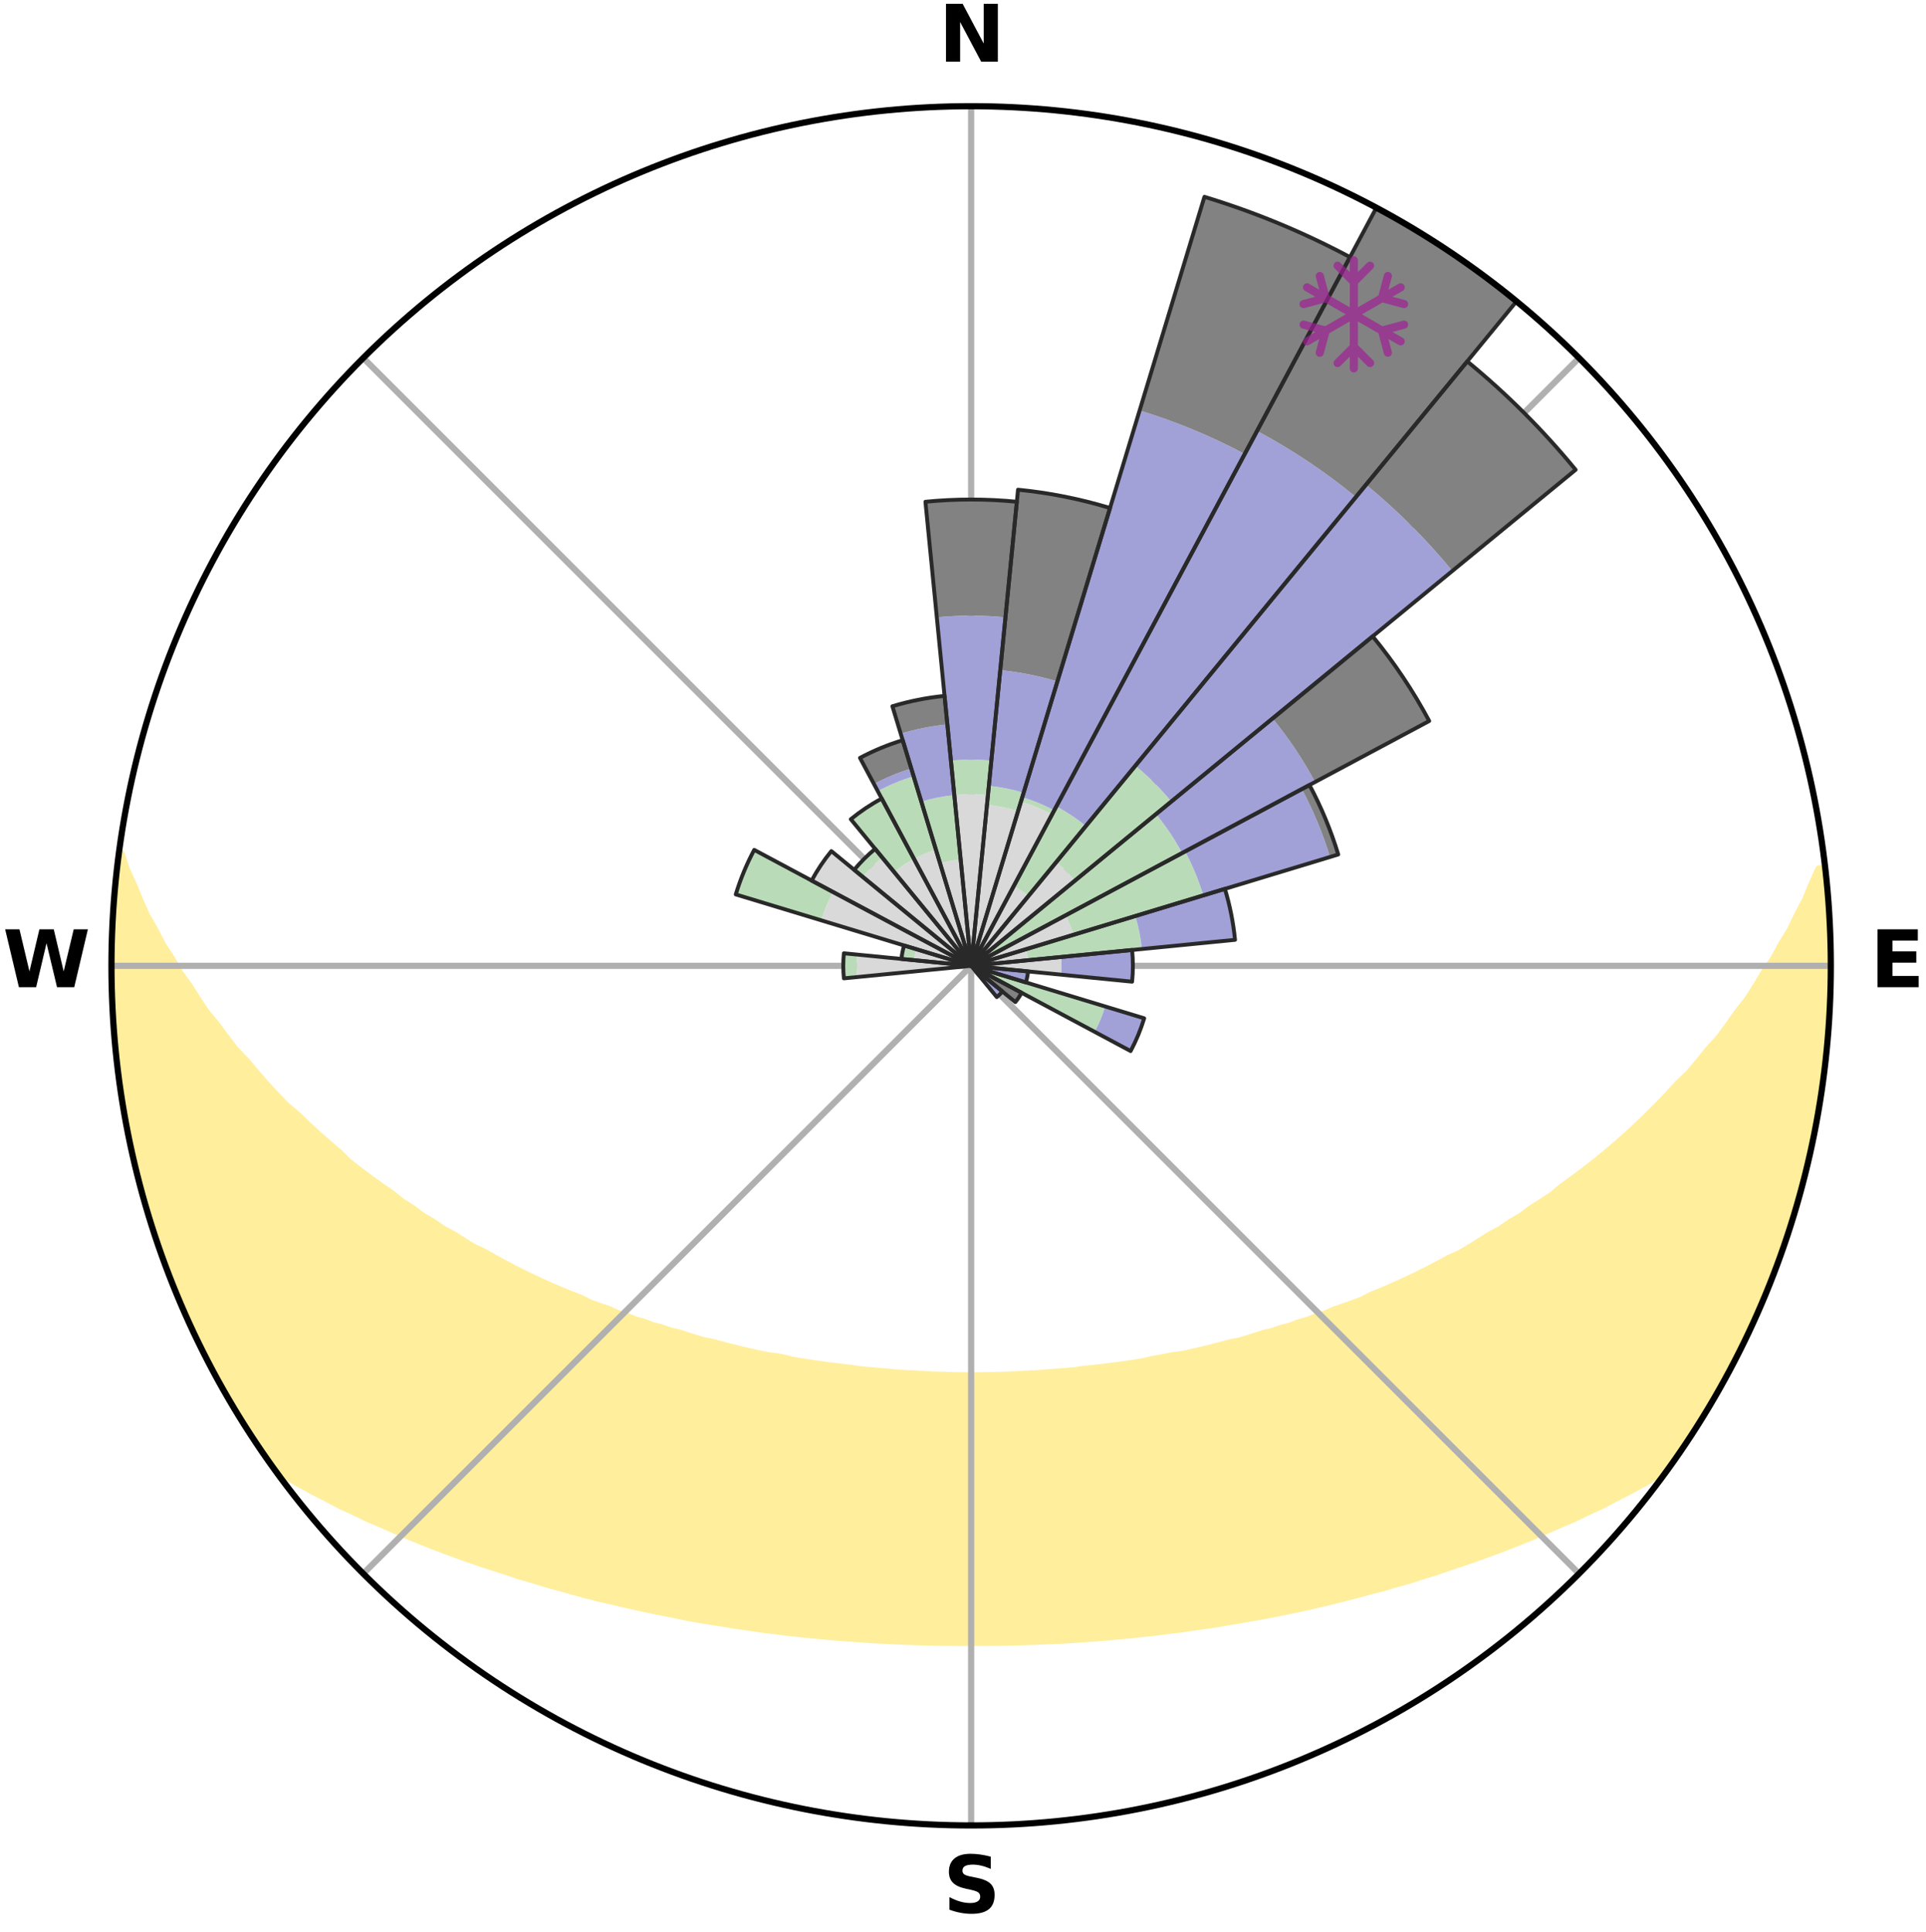 <?xml version="1.0" encoding="utf-8" standalone="no"?>
<!DOCTYPE svg PUBLIC "-//W3C//DTD SVG 1.1//EN"
  "http://www.w3.org/Graphics/SVG/1.1/DTD/svg11.dtd">
<svg xmlns:xlink="http://www.w3.org/1999/xlink" width="248.41pt" height="249.158pt" viewBox="0 0 248.41 249.158" xmlns="http://www.w3.org/2000/svg" version="1.1">
 <title>Ski Rose for Mont Farlagne</title>
 <defs>
  <style type="text/css">*{stroke-linejoin: round; stroke-linecap: butt}</style>
 </defs>
 <g id="figure_1">
  <g id="patch_1">
   <path d="M 0 249.158 
L 248.41 249.158 
L 248.41 0 
L 0 0 
z
" style="fill: #ffffff"/>
  </g>
  <g id="axes_1">
   <g id="patch_2">
    <path d="M 236.135 124.579 
C 236.135 110.018 233.267 95.599 227.695 82.147 
C 222.122 68.695 213.955 56.471 203.659 46.175 
C 193.363 35.879 181.139 27.711 167.687 22.139 
C 154.235 16.567 139.815 13.699 125.255 13.699 
C 110.694 13.699 96.275 16.567 82.823 22.139 
C 69.371 27.711 57.147 35.879 46.851 46.175 
C 36.555 56.471 28.387 68.695 22.815 82.147 
C 17.243 95.599 14.375 110.018 14.375 124.579 
C 14.375 139.14 17.243 153.559 22.815 167.011 
C 28.387 180.463 36.555 192.687 46.851 202.983 
C 57.147 213.279 69.371 221.447 82.823 227.019 
C 96.275 232.591 110.694 235.459 125.255 235.459 
C 139.815 235.459 154.235 232.591 167.687 227.019 
C 181.139 221.447 193.363 213.279 203.659 202.983 
C 213.955 192.687 222.122 180.463 227.695 167.011 
C 233.267 153.559 236.135 139.14 236.135 124.579 
M 125.255 124.579 
C 125.255 124.579 125.255 124.579 125.255 124.579 
C 125.255 124.579 125.255 124.579 125.255 124.579 
C 125.255 124.579 125.255 124.579 125.255 124.579 
C 125.255 124.579 125.255 124.579 125.255 124.579 
C 125.255 124.579 125.255 124.579 125.255 124.579 
C 125.255 124.579 125.255 124.579 125.255 124.579 
C 125.255 124.579 125.255 124.579 125.255 124.579 
C 125.255 124.579 125.255 124.579 125.255 124.579 
C 125.255 124.579 125.255 124.579 125.255 124.579 
C 125.255 124.579 125.255 124.579 125.255 124.579 
C 125.255 124.579 125.255 124.579 125.255 124.579 
C 125.255 124.579 125.255 124.579 125.255 124.579 
C 125.255 124.579 125.255 124.579 125.255 124.579 
C 125.255 124.579 125.255 124.579 125.255 124.579 
C 125.255 124.579 125.255 124.579 125.255 124.579 
C 125.255 124.579 125.255 124.579 125.255 124.579 
z
" style="fill: #ffffff"/>
   </g>
   <g id="PolyCollection_1">
    <defs>
     <path id="mf9c59ea090" d="M 235.319 -137.119 
L 234.617 -137.039 
L 233.711 -135.022 
L 232.916 -133.052 
L 231.865 -131.1 
L 230.96 -129.194 
L 229.808 -127.317 
L 228.818 -125.483 
L 227.587 -123.686 
L 226.528 -121.927 
L 225.436 -120.205 
L 224.109 -118.533 
L 222.959 -116.89 
L 221.783 -115.284 
L 220.378 -113.741 
L 219.153 -112.217 
L 217.907 -110.732 
L 216.438 -109.32 
L 215.152 -107.918 
L 213.849 -106.554 
L 212.529 -105.231 
L 211.193 -103.947 
L 209.844 -102.703 
L 208.482 -101.498 
L 207.108 -100.333 
L 205.725 -99.207 
L 204.332 -98.12 
L 202.932 -97.072 
L 201.526 -96.062 
L 200.295 -95.02 
L 198.877 -94.084 
L 197.457 -93.185 
L 196.207 -92.244 
L 194.782 -91.416 
L 193.524 -90.541 
L 192.099 -89.782 
L 190.837 -88.971 
L 189.573 -88.19 
L 188.307 -87.438 
L 186.89 -86.809 
L 185.627 -86.117 
L 184.366 -85.454 
L 183.107 -84.819 
L 181.85 -84.21 
L 180.596 -83.628 
L 179.347 -83.073 
L 178.102 -82.542 
L 176.863 -82.036 
L 175.75 -81.452 
L 174.52 -80.993 
L 173.297 -80.557 
L 172.081 -80.143 
L 170.979 -79.646 
L 169.777 -79.273 
L 168.682 -78.817 
L 167.494 -78.483 
L 166.407 -78.065 
L 165.236 -77.768 
L 164.158 -77.385 
L 163.004 -77.121 
L 161.938 -76.773 
L 160.875 -76.441 
L 159.817 -76.124 
L 158.697 -75.92 
L 157.652 -75.633 
L 156.611 -75.36 
L 155.575 -75.101 
L 154.544 -74.856 
L 153.519 -74.623 
L 152.498 -74.403 
L 151.439 -74.28 
L 150.432 -74.081 
L 149.431 -73.893 
L 148.435 -73.716 
L 147.476 -73.473 
L 146.488 -73.318 
L 145.505 -73.172 
L 144.526 -73.035 
L 143.553 -72.907 
L 142.584 -72.786 
L 141.621 -72.674 
L 140.661 -72.568 
L 139.706 -72.47 
L 138.768 -72.328 
L 137.819 -72.246 
L 136.874 -72.17 
L 135.932 -72.1 
L 134.993 -72.035 
L 134.063 -71.943 
L 133.129 -71.892 
L 132.197 -71.847 
L 131.268 -71.806 
L 130.342 -71.751 
L 129.415 -71.723 
L 128.489 -71.699 
L 127.564 -71.68 
L 126.641 -71.66 
L 125.717 -71.653 
L 124.793 -71.654 
L 123.869 -71.663 
L 122.945 -71.676 
L 122.021 -71.706 
L 121.096 -71.732 
L 120.169 -71.762 
L 119.244 -71.819 
L 118.314 -71.862 
L 117.383 -71.91 
L 116.45 -71.963 
L 115.514 -72.02 
L 114.583 -72.123 
L 113.642 -72.196 
L 112.697 -72.274 
L 111.75 -72.358 
L 110.798 -72.448 
L 109.858 -72.601 
L 108.9 -72.708 
L 107.938 -72.823 
L 106.97 -72.945 
L 105.998 -73.076 
L 105.022 -73.214 
L 104.04 -73.362 
L 103.053 -73.518 
L 102.061 -73.685 
L 101.102 -73.941 
L 100.102 -74.13 
L 99.053 -74.246 
L 98.04 -74.456 
L 97.022 -74.677 
L 95.998 -74.911 
L 94.969 -75.157 
L 93.935 -75.417 
L 92.896 -75.691 
L 91.853 -75.979 
L 90.735 -76.184 
L 89.679 -76.501 
L 88.619 -76.834 
L 87.555 -77.183 
L 86.403 -77.448 
L 85.328 -77.831 
L 84.159 -78.129 
L 83.075 -78.547 
L 81.889 -78.881 
L 80.797 -79.338 
L 79.597 -79.711 
L 78.497 -80.208 
L 77.284 -80.622 
L 76.064 -81.059 
L 74.956 -81.62 
L 73.725 -82.101 
L 72.489 -82.607 
L 71.247 -83.137 
L 70 -83.693 
L 68.749 -84.274 
L 67.495 -84.882 
L 66.238 -85.517 
L 64.98 -86.18 
L 63.72 -86.87 
L 62.46 -87.59 
L 61.043 -88.25 
L 59.781 -89.03 
L 58.522 -89.84 
L 57.099 -90.598 
L 55.844 -91.472 
L 54.422 -92.299 
L 53.175 -93.238 
L 51.757 -94.135 
L 50.522 -95.141 
L 49.114 -96.111 
L 47.71 -97.119 
L 46.313 -98.165 
L 44.923 -99.251 
L 43.733 -100.431 
L 42.364 -101.591 
L 41.006 -102.791 
L 39.661 -104.03 
L 38.33 -105.308 
L 36.815 -106.586 
L 35.514 -107.947 
L 34.231 -109.347 
L 32.968 -110.787 
L 31.725 -112.266 
L 30.299 -113.76 
L 29.101 -115.321 
L 27.928 -116.919 
L 26.575 -118.544 
L 25.456 -120.222 
L 24.367 -121.937 
L 23.104 -123.688 
L 22.079 -125.479 
L 20.887 -127.312 
L 19.938 -129.177 
L 18.832 -131.088 
L 17.974 -133.022 
L 17.172 -134.986 
L 16.251 -136.998 
L 15.598 -139.016 
L 15.426 -139.038 
L 15.426 -139.038 
L 15.12 -137.127 
L 14.949 -135.2 
L 14.811 -133.271 
L 14.605 -131.347 
L 14.532 -129.413 
L 14.493 -127.479 
L 14.386 -125.547 
L 14.412 -123.612 
L 14.469 -121.678 
L 14.559 -119.746 
L 14.583 -117.81 
L 14.736 -115.881 
L 14.92 -113.955 
L 15.134 -112.032 
L 15.379 -110.114 
L 15.736 -108.211 
L 15.955 -106.289 
L 16.292 -104.384 
L 16.659 -102.485 
L 17.056 -100.592 
L 17.483 -98.705 
L 17.94 -96.826 
L 18.428 -94.953 
L 18.945 -93.089 
L 19.582 -91.261 
L 20.161 -89.415 
L 20.77 -87.579 
L 21.411 -85.753 
L 22.147 -83.964 
L 22.849 -82.161 
L 23.583 -80.371 
L 24.432 -78.632 
L 25.23 -76.87 
L 26.048 -75.116 
L 26.918 -73.388 
L 27.823 -71.678 
L 28.764 -69.987 
L 29.76 -68.328 
L 30.738 -66.659 
L 31.768 -65.022 
L 32.796 -63.382 
L 33.879 -61.778 
L 34.987 -60.191 
L 36.642 -59.009 
L 38.383 -57.92 
L 40.206 -56.928 
L 42.043 -55.985 
L 43.832 -55.037 
L 45.684 -54.181 
L 47.481 -53.313 
L 49.332 -52.531 
L 51.127 -51.734 
L 52.921 -50.971 
L 54.71 -50.241 
L 56.496 -49.542 
L 58.276 -48.874 
L 60.051 -48.235 
L 61.819 -47.625 
L 63.58 -47.043 
L 65.333 -46.488 
L 67.042 -45.91 
L 68.781 -45.406 
L 70.477 -44.876 
L 72.199 -44.421 
L 73.883 -43.941 
L 75.559 -43.483 
L 77.23 -43.048 
L 78.919 -42.68 
L 80.573 -42.285 
L 82.222 -41.913 
L 83.862 -41.558 
L 85.497 -41.225 
L 87.123 -40.907 
L 88.726 -40.569 
L 90.341 -40.289 
L 91.947 -40.023 
L 93.548 -39.776 
L 95.13 -39.509 
L 96.717 -39.29 
L 98.289 -39.055 
L 99.866 -38.868 
L 101.429 -38.665 
L 102.994 -38.502 
L 104.548 -38.329 
L 106.104 -38.194 
L 107.65 -38.049 
L 109.196 -37.935 
L 110.736 -37.816 
L 112.272 -37.711 
L 113.809 -37.635 
L 115.34 -37.555 
L 116.869 -37.488 
L 118.396 -37.434 
L 119.923 -37.398 
L 121.447 -37.368 
L 122.971 -37.35 
L 124.494 -37.345 
L 126.016 -37.346 
L 127.539 -37.351 
L 129.062 -37.37 
L 130.587 -37.395 
L 132.113 -37.437 
L 133.64 -37.492 
L 135.17 -37.559 
L 136.703 -37.624 
L 138.237 -37.716 
L 139.773 -37.821 
L 141.315 -37.924 
L 142.858 -38.055 
L 144.404 -38.201 
L 145.96 -38.336 
L 147.514 -38.51 
L 149.078 -38.674 
L 150.641 -38.877 
L 152.218 -39.064 
L 153.789 -39.299 
L 155.376 -39.519 
L 156.971 -39.75 
L 158.558 -40.034 
L 160.164 -40.301 
L 161.779 -40.58 
L 163.399 -40.88 
L 165.027 -41.194 
L 166.661 -41.53 
L 168.305 -41.881 
L 169.953 -42.256 
L 171.61 -42.647 
L 173.272 -43.063 
L 174.943 -43.496 
L 176.618 -43.956 
L 178.332 -44.388 
L 180.023 -44.891 
L 181.754 -45.37 
L 183.456 -45.925 
L 185.202 -46.454 
L 186.918 -47.058 
L 188.679 -47.64 
L 190.446 -48.25 
L 192.22 -48.888 
L 194 -49.557 
L 195.785 -50.256 
L 197.575 -50.986 
L 199.367 -51.749 
L 201.162 -52.546 
L 203.012 -53.328 
L 204.808 -54.196 
L 206.661 -55.052 
L 208.449 -55.999 
L 210.286 -56.942 
L 212.11 -57.933 
L 213.907 -58.98 
L 215.519 -60.194 
L 216.63 -61.779 
L 217.711 -63.383 
L 218.749 -65.017 
L 219.753 -66.671 
L 220.79 -68.304 
L 221.666 -70.032 
L 222.606 -71.722 
L 223.504 -73.434 
L 224.469 -75.113 
L 225.259 -76.88 
L 226.141 -78.603 
L 226.92 -80.374 
L 227.63 -82.174 
L 228.353 -83.968 
L 229.029 -85.78 
L 229.753 -87.574 
L 230.398 -89.399 
L 230.937 -91.258 
L 231.548 -93.094 
L 232.002 -94.975 
L 232.575 -96.824 
L 232.941 -98.726 
L 233.429 -100.597 
L 233.855 -102.484 
L 234.265 -104.375 
L 234.464 -106.304 
L 234.792 -108.209 
L 235.081 -110.12 
L 235.324 -112.038 
L 235.537 -113.96 
L 235.713 -115.886 
L 235.849 -117.815 
L 235.952 -119.746 
L 236.019 -121.679 
L 236.05 -123.612 
L 236.046 -125.546 
L 236.01 -127.479 
L 235.937 -129.412 
L 235.831 -131.342 
L 235.694 -133.271 
L 235.522 -135.197 
L 235.319 -137.119 
z
" style="stroke: #ffee9c"/>
    </defs>
    <g clip-path="url(#pbf1569da62)">
     <use xlink:href="#mf9c59ea090" x="0" y="249.158" style="fill: #ffee9c; stroke: #ffee9c"/>
    </g>
   </g>
   <g id="matplotlib.axis_1">
    <g id="xtick_1">
     <g id="line2d_1">
      <path d="M 125.255 124.579 
L 125.255 13.699 
" clip-path="url(#pbf1569da62)" style="fill: none; stroke: #b0b0b0; stroke-width: 0.8; stroke-linecap: square"/>
     </g>
     <g id="text_1">
      <!-- N -->
      <g transform="translate(121.07 7.958) scale(0.1 -0.1)">
       <defs>
        <path id="DejaVuSans-Bold-4e" d="M 588 4666 
L 1931 4666 
L 3628 1466 
L 3628 4666 
L 4769 4666 
L 4769 0 
L 3425 0 
L 1728 3200 
L 1728 0 
L 588 0 
L 588 4666 
z
" transform="scale(0.016)"/>
       </defs>
       <use xlink:href="#DejaVuSans-Bold-4e"/>
      </g>
     </g>
    </g>
    <g id="xtick_2">
     <g id="line2d_2">
      <path d="M 125.255 124.579 
L 203.659 46.175 
" clip-path="url(#pbf1569da62)" style="fill: none; stroke: #b0b0b0; stroke-width: 0.8; stroke-linecap: square"/>
     </g>
    </g>
    <g id="xtick_3">
     <g id="line2d_3">
      <path d="M 125.255 124.579 
L 236.135 124.579 
" clip-path="url(#pbf1569da62)" style="fill: none; stroke: #b0b0b0; stroke-width: 0.8; stroke-linecap: square"/>
     </g>
     <g id="text_2">
      <!-- E -->
      <g transform="translate(241.219 127.338) scale(0.1 -0.1)">
       <defs>
        <path id="DejaVuSans-Bold-45" d="M 588 4666 
L 3834 4666 
L 3834 3756 
L 1791 3756 
L 1791 2888 
L 3713 2888 
L 3713 1978 
L 1791 1978 
L 1791 909 
L 3903 909 
L 3903 0 
L 588 0 
L 588 4666 
z
" transform="scale(0.016)"/>
       </defs>
       <use xlink:href="#DejaVuSans-Bold-45"/>
      </g>
     </g>
    </g>
    <g id="xtick_4">
     <g id="line2d_4">
      <path d="M 125.255 124.579 
L 203.659 202.983 
" clip-path="url(#pbf1569da62)" style="fill: none; stroke: #b0b0b0; stroke-width: 0.8; stroke-linecap: square"/>
     </g>
    </g>
    <g id="xtick_5">
     <g id="line2d_5">
      <path d="M 125.255 124.579 
L 125.255 235.459 
" clip-path="url(#pbf1569da62)" style="fill: none; stroke: #b0b0b0; stroke-width: 0.8; stroke-linecap: square"/>
     </g>
     <g id="text_3">
      <!-- S -->
      <g transform="translate(121.654 246.718) scale(0.1 -0.1)">
       <defs>
        <path id="DejaVuSans-Bold-53" d="M 3834 4519 
L 3834 3531 
Q 3450 3703 3084 3790 
Q 2719 3878 2394 3878 
Q 1963 3878 1756 3759 
Q 1550 3641 1550 3391 
Q 1550 3203 1689 3098 
Q 1828 2994 2194 2919 
L 2706 2816 
Q 3484 2659 3812 2340 
Q 4141 2022 4141 1434 
Q 4141 663 3683 286 
Q 3225 -91 2284 -91 
Q 1841 -91 1394 -6 
Q 947 78 500 244 
L 500 1259 
Q 947 1022 1364 901 
Q 1781 781 2169 781 
Q 2563 781 2772 912 
Q 2981 1044 2981 1288 
Q 2981 1506 2839 1625 
Q 2697 1744 2272 1838 
L 1806 1941 
Q 1106 2091 782 2419 
Q 459 2747 459 3303 
Q 459 4000 909 4375 
Q 1359 4750 2203 4750 
Q 2588 4750 2994 4692 
Q 3400 4634 3834 4519 
z
" transform="scale(0.016)"/>
       </defs>
       <use xlink:href="#DejaVuSans-Bold-53"/>
      </g>
     </g>
    </g>
    <g id="xtick_6">
     <g id="line2d_6">
      <path d="M 125.255 124.579 
L 46.851 202.983 
" clip-path="url(#pbf1569da62)" style="fill: none; stroke: #b0b0b0; stroke-width: 0.8; stroke-linecap: square"/>
     </g>
    </g>
    <g id="xtick_7">
     <g id="line2d_7">
      <path d="M 125.255 124.579 
L 14.375 124.579 
" clip-path="url(#pbf1569da62)" style="fill: none; stroke: #b0b0b0; stroke-width: 0.8; stroke-linecap: square"/>
     </g>
     <g id="text_4">
      <!-- W -->
      <g transform="translate(0.36 127.338) scale(0.1 -0.1)">
       <defs>
        <path id="DejaVuSans-Bold-57" d="M 191 4666 
L 1344 4666 
L 2150 1275 
L 2950 4666 
L 4109 4666 
L 4909 1275 
L 5716 4666 
L 6859 4666 
L 5759 0 
L 4372 0 
L 3525 3547 
L 2688 0 
L 1300 0 
L 191 4666 
z
" transform="scale(0.016)"/>
       </defs>
       <use xlink:href="#DejaVuSans-Bold-57"/>
      </g>
     </g>
    </g>
    <g id="xtick_8">
     <g id="line2d_8">
      <path d="M 125.255 124.579 
L 46.851 46.175 
" clip-path="url(#pbf1569da62)" style="fill: none; stroke: #b0b0b0; stroke-width: 0.8; stroke-linecap: square"/>
     </g>
    </g>
   </g>
   <g id="matplotlib.axis_2"/>
   <g id="patch_3">
    <path d="M 125.255 124.579 
C 125.255 124.579 125.255 124.579 125.255 124.579 
C 125.255 124.579 125.255 124.579 125.255 124.579 
L 127.424 102.559 
C 126.703 102.488 125.979 102.452 125.255 102.452 
C 124.531 102.452 123.807 102.488 123.086 102.559 
z
" clip-path="url(#pbf1569da62)" style="fill: #d9d9d9"/>
   </g>
   <g id="patch_4">
    <path d="M 125.255 124.579 
C 125.255 124.579 125.255 124.579 125.255 124.579 
C 125.255 124.579 125.255 124.579 125.255 124.579 
L 131.311 104.616 
C 130.657 104.418 129.994 104.252 129.325 104.118 
C 128.655 103.985 127.979 103.885 127.3 103.818 
z
" clip-path="url(#pbf1569da62)" style="fill: #d9d9d9"/>
   </g>
   <g id="patch_5">
    <path d="M 125.255 124.579 
C 125.255 124.579 125.255 124.579 125.255 124.579 
C 125.255 124.579 125.255 124.579 125.255 124.579 
L 135.685 105.065 
C 135.047 104.723 134.392 104.414 133.722 104.136 
C 133.053 103.859 132.371 103.615 131.678 103.405 
z
" clip-path="url(#pbf1569da62)" style="fill: #d9d9d9"/>
   </g>
   <g id="patch_6">
    <path d="M 125.255 124.579 
C 125.255 124.579 125.255 124.579 125.255 124.579 
C 125.255 124.579 125.255 124.579 125.255 124.579 
L 132.653 115.564 
C 132.358 115.322 132.051 115.095 131.734 114.883 
C 131.416 114.67 131.089 114.474 130.752 114.294 
z
" clip-path="url(#pbf1569da62)" style="fill: #d9d9d9"/>
   </g>
   <g id="patch_7">
    <path d="M 125.255 124.579 
C 125.255 124.579 125.255 124.579 125.255 124.579 
C 125.255 124.579 125.255 124.579 125.255 124.579 
L 138.626 113.606 
C 138.267 113.168 137.886 112.748 137.486 112.348 
C 137.086 111.948 136.666 111.567 136.228 111.208 
z
" clip-path="url(#pbf1569da62)" style="fill: #d9d9d9"/>
   </g>
   <g id="patch_8">
    <path d="M 125.255 124.579 
C 125.255 124.579 125.255 124.579 125.255 124.579 
C 125.255 124.579 125.255 124.579 125.255 124.579 
L 125.255 124.579 
C 125.255 124.579 125.255 124.579 125.255 124.579 
C 125.255 124.579 125.255 124.579 125.255 124.579 
z
" clip-path="url(#pbf1569da62)" style="fill: #d9d9d9"/>
   </g>
   <g id="patch_9">
    <path d="M 125.255 124.579 
C 125.255 124.579 125.255 124.579 125.255 124.579 
C 125.255 124.579 125.255 124.579 125.255 124.579 
L 138.459 120.574 
C 138.328 120.141 138.176 119.716 138.003 119.299 
C 137.83 118.881 137.637 118.473 137.424 118.074 
z
" clip-path="url(#pbf1569da62)" style="fill: #d9d9d9"/>
   </g>
   <g id="patch_10">
    <path d="M 125.255 124.579 
C 125.255 124.579 125.255 124.579 125.255 124.579 
C 125.255 124.579 125.255 124.579 125.255 124.579 
L 132.595 123.856 
C 132.571 123.616 132.536 123.377 132.489 123.14 
C 132.442 122.903 132.383 122.669 132.313 122.438 
z
" clip-path="url(#pbf1569da62)" style="fill: #d9d9d9"/>
   </g>
   <g id="patch_11">
    <path d="M 125.255 124.579 
C 125.255 124.579 125.255 124.579 125.255 124.579 
C 125.255 124.579 125.255 124.579 125.255 124.579 
L 136.861 125.722 
C 136.898 125.342 136.917 124.961 136.917 124.579 
C 136.917 124.197 136.898 123.816 136.861 123.436 
z
" clip-path="url(#pbf1569da62)" style="fill: #d9d9d9"/>
   </g>
   <g id="patch_12">
    <path d="M 125.255 124.579 
C 125.255 124.579 125.255 124.579 125.255 124.579 
C 125.255 124.579 125.255 124.579 125.255 124.579 
L 125.255 124.579 
C 125.255 124.579 125.255 124.579 125.255 124.579 
C 125.255 124.579 125.255 124.579 125.255 124.579 
z
" clip-path="url(#pbf1569da62)" style="fill: #d9d9d9"/>
   </g>
   <g id="patch_13">
    <path d="M 125.255 124.579 
C 125.255 124.579 125.255 124.579 125.255 124.579 
C 125.255 124.579 125.255 124.579 125.255 124.579 
L 125.255 124.579 
C 125.255 124.579 125.255 124.579 125.255 124.579 
C 125.255 124.579 125.255 124.579 125.255 124.579 
z
" clip-path="url(#pbf1569da62)" style="fill: #d9d9d9"/>
   </g>
   <g id="patch_14">
    <path d="M 125.255 124.579 
C 125.255 124.579 125.255 124.579 125.255 124.579 
C 125.255 124.579 125.255 124.579 125.255 124.579 
L 125.255 124.579 
C 125.255 124.579 125.255 124.579 125.255 124.579 
C 125.255 124.579 125.255 124.579 125.255 124.579 
z
" clip-path="url(#pbf1569da62)" style="fill: #d9d9d9"/>
   </g>
   <g id="patch_15">
    <path d="M 125.255 124.579 
C 125.255 124.579 125.255 124.579 125.255 124.579 
C 125.255 124.579 125.255 124.579 125.255 124.579 
L 125.255 124.579 
C 125.255 124.579 125.255 124.579 125.255 124.579 
C 125.255 124.579 125.255 124.579 125.255 124.579 
z
" clip-path="url(#pbf1569da62)" style="fill: #d9d9d9"/>
   </g>
   <g id="patch_16">
    <path d="M 125.255 124.579 
C 125.255 124.579 125.255 124.579 125.255 124.579 
C 125.255 124.579 125.255 124.579 125.255 124.579 
L 125.255 124.579 
C 125.255 124.579 125.255 124.579 125.255 124.579 
C 125.255 124.579 125.255 124.579 125.255 124.579 
z
" clip-path="url(#pbf1569da62)" style="fill: #d9d9d9"/>
   </g>
   <g id="patch_17">
    <path d="M 125.255 124.579 
C 125.255 124.579 125.255 124.579 125.255 124.579 
C 125.255 124.579 125.255 124.579 125.255 124.579 
L 125.255 124.579 
C 125.255 124.579 125.255 124.579 125.255 124.579 
C 125.255 124.579 125.255 124.579 125.255 124.579 
z
" clip-path="url(#pbf1569da62)" style="fill: #d9d9d9"/>
   </g>
   <g id="patch_18">
    <path d="M 125.255 124.579 
C 125.255 124.579 125.255 124.579 125.255 124.579 
C 125.255 124.579 125.255 124.579 125.255 124.579 
L 125.255 124.579 
C 125.255 124.579 125.255 124.579 125.255 124.579 
C 125.255 124.579 125.255 124.579 125.255 124.579 
z
" clip-path="url(#pbf1569da62)" style="fill: #d9d9d9"/>
   </g>
   <g id="patch_19">
    <path d="M 125.255 124.579 
C 125.255 124.579 125.255 124.579 125.255 124.579 
C 125.255 124.579 125.255 124.579 125.255 124.579 
L 125.255 124.579 
C 125.255 124.579 125.255 124.579 125.255 124.579 
C 125.255 124.579 125.255 124.579 125.255 124.579 
z
" clip-path="url(#pbf1569da62)" style="fill: #d9d9d9"/>
   </g>
   <g id="patch_20">
    <path d="M 125.255 124.579 
C 125.255 124.579 125.255 124.579 125.255 124.579 
C 125.255 124.579 125.255 124.579 125.255 124.579 
L 125.255 124.579 
C 125.255 124.579 125.255 124.579 125.255 124.579 
C 125.255 124.579 125.255 124.579 125.255 124.579 
z
" clip-path="url(#pbf1569da62)" style="fill: #d9d9d9"/>
   </g>
   <g id="patch_21">
    <path d="M 125.255 124.579 
C 125.255 124.579 125.255 124.579 125.255 124.579 
C 125.255 124.579 125.255 124.579 125.255 124.579 
L 125.255 124.579 
C 125.255 124.579 125.255 124.579 125.255 124.579 
C 125.255 124.579 125.255 124.579 125.255 124.579 
z
" clip-path="url(#pbf1569da62)" style="fill: #d9d9d9"/>
   </g>
   <g id="patch_22">
    <path d="M 125.255 124.579 
C 125.255 124.579 125.255 124.579 125.255 124.579 
C 125.255 124.579 125.255 124.579 125.255 124.579 
L 125.255 124.579 
C 125.255 124.579 125.255 124.579 125.255 124.579 
C 125.255 124.579 125.255 124.579 125.255 124.579 
z
" clip-path="url(#pbf1569da62)" style="fill: #d9d9d9"/>
   </g>
   <g id="patch_23">
    <path d="M 125.255 124.579 
C 125.255 124.579 125.255 124.579 125.255 124.579 
C 125.255 124.579 125.255 124.579 125.255 124.579 
L 125.255 124.579 
C 125.255 124.579 125.255 124.579 125.255 124.579 
C 125.255 124.579 125.255 124.579 125.255 124.579 
z
" clip-path="url(#pbf1569da62)" style="fill: #d9d9d9"/>
   </g>
   <g id="patch_24">
    <path d="M 125.255 124.579 
C 125.255 124.579 125.255 124.579 125.255 124.579 
C 125.255 124.579 125.255 124.579 125.255 124.579 
L 125.255 124.579 
C 125.255 124.579 125.255 124.579 125.255 124.579 
C 125.255 124.579 125.255 124.579 125.255 124.579 
z
" clip-path="url(#pbf1569da62)" style="fill: #d9d9d9"/>
   </g>
   <g id="patch_25">
    <path d="M 125.255 124.579 
C 125.255 124.579 125.255 124.579 125.255 124.579 
C 125.255 124.579 125.255 124.579 125.255 124.579 
L 125.255 124.579 
C 125.255 124.579 125.255 124.579 125.255 124.579 
C 125.255 124.579 125.255 124.579 125.255 124.579 
z
" clip-path="url(#pbf1569da62)" style="fill: #d9d9d9"/>
   </g>
   <g id="patch_26">
    <path d="M 125.255 124.579 
C 125.255 124.579 125.255 124.579 125.255 124.579 
C 125.255 124.579 125.255 124.579 125.255 124.579 
L 125.255 124.579 
C 125.255 124.579 125.255 124.579 125.255 124.579 
C 125.255 124.579 125.255 124.579 125.255 124.579 
z
" clip-path="url(#pbf1569da62)" style="fill: #d9d9d9"/>
   </g>
   <g id="patch_27">
    <path d="M 125.255 124.579 
C 125.255 124.579 125.255 124.579 125.255 124.579 
C 125.255 124.579 125.255 124.579 125.255 124.579 
L 110.575 123.133 
C 110.527 123.614 110.504 124.096 110.504 124.579 
C 110.504 125.062 110.527 125.544 110.575 126.025 
z
" clip-path="url(#pbf1569da62)" style="fill: #d9d9d9"/>
   </g>
   <g id="patch_28">
    <path d="M 125.255 124.579 
C 125.255 124.579 125.255 124.579 125.255 124.579 
C 125.255 124.579 125.255 124.579 125.255 124.579 
L 118.197 122.438 
C 118.127 122.669 118.068 122.903 118.021 123.14 
C 117.974 123.377 117.938 123.616 117.915 123.856 
z
" clip-path="url(#pbf1569da62)" style="fill: #d9d9d9"/>
   </g>
   <g id="patch_29">
    <path d="M 125.255 124.579 
C 125.255 124.579 125.255 124.579 125.255 124.579 
C 125.255 124.579 125.255 124.579 125.255 124.579 
L 107.441 115.057 
C 107.129 115.64 106.846 116.238 106.593 116.849 
C 106.34 117.46 106.118 118.083 105.926 118.716 
z
" clip-path="url(#pbf1569da62)" style="fill: #d9d9d9"/>
   </g>
   <g id="patch_30">
    <path d="M 125.255 124.579 
C 125.255 124.579 125.255 124.579 125.255 124.579 
C 125.255 124.579 125.255 124.579 125.255 124.579 
L 107.225 109.783 
C 106.741 110.373 106.286 110.986 105.862 111.621 
C 105.438 112.256 105.045 112.911 104.685 113.584 
z
" clip-path="url(#pbf1569da62)" style="fill: #d9d9d9"/>
   </g>
   <g id="patch_31">
    <path d="M 125.255 124.579 
C 125.255 124.579 125.255 124.579 125.255 124.579 
C 125.255 124.579 125.255 124.579 125.255 124.579 
L 113.794 110.613 
C 113.336 110.989 112.898 111.386 112.48 111.804 
C 112.062 112.222 111.664 112.661 111.289 113.118 
z
" clip-path="url(#pbf1569da62)" style="fill: #d9d9d9"/>
   </g>
   <g id="patch_32">
    <path d="M 125.255 124.579 
C 125.255 124.579 125.255 124.579 125.255 124.579 
C 125.255 124.579 125.255 124.579 125.255 124.579 
L 117.879 110.78 
C 117.428 111.022 116.988 111.285 116.562 111.57 
C 116.137 111.854 115.725 112.16 115.329 112.484 
z
" clip-path="url(#pbf1569da62)" style="fill: #d9d9d9"/>
   </g>
   <g id="patch_33">
    <path d="M 125.255 124.579 
C 125.255 124.579 125.255 124.579 125.255 124.579 
C 125.255 124.579 125.255 124.579 125.255 124.579 
L 120.713 109.607 
C 120.223 109.755 119.74 109.928 119.267 110.124 
C 118.794 110.32 118.331 110.539 117.879 110.78 
z
" clip-path="url(#pbf1569da62)" style="fill: #d9d9d9"/>
   </g>
   <g id="patch_34">
    <path d="M 125.255 124.579 
C 125.255 124.579 125.255 124.579 125.255 124.579 
C 125.255 124.579 125.255 124.579 125.255 124.579 
L 123.902 110.847 
C 123.453 110.891 123.006 110.958 122.563 111.046 
C 122.12 111.134 121.682 111.244 121.249 111.375 
z
" clip-path="url(#pbf1569da62)" style="fill: #d9d9d9"/>
   </g>
   <g id="patch_35">
    <path d="M 123.086 102.559 
C 123.807 102.488 124.531 102.452 125.255 102.452 
C 125.979 102.452 126.703 102.488 127.424 102.559 
L 127.861 98.114 
C 126.995 98.029 126.125 97.986 125.255 97.986 
C 124.384 97.986 123.514 98.029 122.648 98.114 
z
" clip-path="url(#pbf1569da62)" style="fill: #badbb8"/>
   </g>
   <g id="patch_36">
    <path d="M 127.3 103.818 
C 127.979 103.885 128.655 103.985 129.325 104.118 
C 129.994 104.252 130.657 104.418 131.311 104.616 
L 132.025 102.26 
C 131.295 102.038 130.554 101.852 129.805 101.703 
C 129.056 101.555 128.301 101.442 127.541 101.368 
z
" clip-path="url(#pbf1569da62)" style="fill: #badbb8"/>
   </g>
   <g id="patch_37">
    <path d="M 131.678 103.405 
C 132.371 103.615 133.053 103.859 133.722 104.136 
C 134.392 104.414 135.047 104.723 135.685 105.065 
L 135.971 104.53 
C 135.315 104.179 134.642 103.861 133.954 103.576 
C 133.267 103.292 132.566 103.041 131.854 102.825 
z
" clip-path="url(#pbf1569da62)" style="fill: #badbb8"/>
   </g>
   <g id="patch_38">
    <path d="M 130.752 114.294 
C 131.089 114.474 131.416 114.67 131.734 114.883 
C 132.051 115.095 132.358 115.322 132.653 115.564 
L 140.051 106.55 
C 139.461 106.065 138.848 105.61 138.213 105.186 
C 137.578 104.762 136.923 104.369 136.25 104.009 
z
" clip-path="url(#pbf1569da62)" style="fill: #badbb8"/>
   </g>
   <g id="patch_39">
    <path d="M 136.228 111.208 
C 136.666 111.567 137.086 111.948 137.486 112.348 
C 137.886 112.748 138.267 113.168 138.626 113.606 
L 151.069 103.394 
C 150.376 102.549 149.641 101.738 148.868 100.966 
C 148.095 100.193 147.285 99.458 146.44 98.765 
z
" clip-path="url(#pbf1569da62)" style="fill: #badbb8"/>
   </g>
   <g id="patch_40">
    <path d="M 125.255 124.579 
C 125.255 124.579 125.255 124.579 125.255 124.579 
C 125.255 124.579 125.255 124.579 125.255 124.579 
L 152.466 110.034 
C 151.99 109.144 151.47 108.277 150.909 107.437 
C 150.348 106.598 149.746 105.786 149.106 105.005 
z
" clip-path="url(#pbf1569da62)" style="fill: #badbb8"/>
   </g>
   <g id="patch_41">
    <path d="M 137.424 118.074 
C 137.637 118.473 137.83 118.881 138.003 119.299 
C 138.176 119.716 138.328 120.141 138.459 120.574 
L 155.2 115.495 
C 154.902 114.515 154.557 113.55 154.165 112.604 
C 153.773 111.658 153.335 110.731 152.852 109.828 
z
" clip-path="url(#pbf1569da62)" style="fill: #badbb8"/>
   </g>
   <g id="patch_42">
    <path d="M 132.313 122.438 
C 132.383 122.669 132.442 122.903 132.489 123.14 
C 132.536 123.377 132.571 123.616 132.595 123.856 
L 147.275 122.41 
C 147.204 121.689 147.098 120.973 146.957 120.262 
C 146.815 119.552 146.639 118.849 146.429 118.156 
z
" clip-path="url(#pbf1569da62)" style="fill: #badbb8"/>
   </g>
   <g id="patch_43">
    <path d="M 136.861 123.436 
C 136.898 123.816 136.917 124.197 136.917 124.579 
C 136.917 124.961 136.898 125.342 136.861 125.722 
L 136.861 125.722 
C 136.898 125.342 136.917 124.961 136.917 124.579 
C 136.917 124.197 136.898 123.816 136.861 123.436 
z
" clip-path="url(#pbf1569da62)" style="fill: #badbb8"/>
   </g>
   <g id="patch_44">
    <path d="M 125.255 124.579 
C 125.255 124.579 125.255 124.579 125.255 124.579 
C 125.255 124.579 125.255 124.579 125.255 124.579 
L 125.255 124.579 
C 125.255 124.579 125.255 124.579 125.255 124.579 
C 125.255 124.579 125.255 124.579 125.255 124.579 
z
" clip-path="url(#pbf1569da62)" style="fill: #badbb8"/>
   </g>
   <g id="patch_45">
    <path d="M 125.255 124.579 
C 125.255 124.579 125.255 124.579 125.255 124.579 
C 125.255 124.579 125.255 124.579 125.255 124.579 
L 141.188 133.096 
C 141.467 132.574 141.72 132.039 141.946 131.493 
C 142.172 130.946 142.372 130.389 142.543 129.823 
z
" clip-path="url(#pbf1569da62)" style="fill: #badbb8"/>
   </g>
   <g id="patch_46">
    <path d="M 125.255 124.579 
C 125.255 124.579 125.255 124.579 125.255 124.579 
C 125.255 124.579 125.255 124.579 125.255 124.579 
L 125.255 124.579 
C 125.255 124.579 125.255 124.579 125.255 124.579 
C 125.255 124.579 125.255 124.579 125.255 124.579 
z
" clip-path="url(#pbf1569da62)" style="fill: #badbb8"/>
   </g>
   <g id="patch_47">
    <path d="M 125.255 124.579 
C 125.255 124.579 125.255 124.579 125.255 124.579 
C 125.255 124.579 125.255 124.579 125.255 124.579 
L 125.255 124.579 
C 125.255 124.579 125.255 124.579 125.255 124.579 
C 125.255 124.579 125.255 124.579 125.255 124.579 
z
" clip-path="url(#pbf1569da62)" style="fill: #badbb8"/>
   </g>
   <g id="patch_48">
    <path d="M 125.255 124.579 
C 125.255 124.579 125.255 124.579 125.255 124.579 
C 125.255 124.579 125.255 124.579 125.255 124.579 
L 125.255 124.579 
C 125.255 124.579 125.255 124.579 125.255 124.579 
C 125.255 124.579 125.255 124.579 125.255 124.579 
z
" clip-path="url(#pbf1569da62)" style="fill: #badbb8"/>
   </g>
   <g id="patch_49">
    <path d="M 125.255 124.579 
C 125.255 124.579 125.255 124.579 125.255 124.579 
C 125.255 124.579 125.255 124.579 125.255 124.579 
L 125.255 124.579 
C 125.255 124.579 125.255 124.579 125.255 124.579 
C 125.255 124.579 125.255 124.579 125.255 124.579 
z
" clip-path="url(#pbf1569da62)" style="fill: #badbb8"/>
   </g>
   <g id="patch_50">
    <path d="M 125.255 124.579 
C 125.255 124.579 125.255 124.579 125.255 124.579 
C 125.255 124.579 125.255 124.579 125.255 124.579 
L 125.255 124.579 
C 125.255 124.579 125.255 124.579 125.255 124.579 
C 125.255 124.579 125.255 124.579 125.255 124.579 
z
" clip-path="url(#pbf1569da62)" style="fill: #badbb8"/>
   </g>
   <g id="patch_51">
    <path d="M 125.255 124.579 
C 125.255 124.579 125.255 124.579 125.255 124.579 
C 125.255 124.579 125.255 124.579 125.255 124.579 
L 125.255 124.579 
C 125.255 124.579 125.255 124.579 125.255 124.579 
C 125.255 124.579 125.255 124.579 125.255 124.579 
z
" clip-path="url(#pbf1569da62)" style="fill: #badbb8"/>
   </g>
   <g id="patch_52">
    <path d="M 125.255 124.579 
C 125.255 124.579 125.255 124.579 125.255 124.579 
C 125.255 124.579 125.255 124.579 125.255 124.579 
L 125.255 124.579 
C 125.255 124.579 125.255 124.579 125.255 124.579 
C 125.255 124.579 125.255 124.579 125.255 124.579 
z
" clip-path="url(#pbf1569da62)" style="fill: #badbb8"/>
   </g>
   <g id="patch_53">
    <path d="M 125.255 124.579 
C 125.255 124.579 125.255 124.579 125.255 124.579 
C 125.255 124.579 125.255 124.579 125.255 124.579 
L 125.255 124.579 
C 125.255 124.579 125.255 124.579 125.255 124.579 
C 125.255 124.579 125.255 124.579 125.255 124.579 
z
" clip-path="url(#pbf1569da62)" style="fill: #badbb8"/>
   </g>
   <g id="patch_54">
    <path d="M 125.255 124.579 
C 125.255 124.579 125.255 124.579 125.255 124.579 
C 125.255 124.579 125.255 124.579 125.255 124.579 
L 125.255 124.579 
C 125.255 124.579 125.255 124.579 125.255 124.579 
C 125.255 124.579 125.255 124.579 125.255 124.579 
z
" clip-path="url(#pbf1569da62)" style="fill: #badbb8"/>
   </g>
   <g id="patch_55">
    <path d="M 125.255 124.579 
C 125.255 124.579 125.255 124.579 125.255 124.579 
C 125.255 124.579 125.255 124.579 125.255 124.579 
L 125.255 124.579 
C 125.255 124.579 125.255 124.579 125.255 124.579 
C 125.255 124.579 125.255 124.579 125.255 124.579 
z
" clip-path="url(#pbf1569da62)" style="fill: #badbb8"/>
   </g>
   <g id="patch_56">
    <path d="M 125.255 124.579 
C 125.255 124.579 125.255 124.579 125.255 124.579 
C 125.255 124.579 125.255 124.579 125.255 124.579 
L 125.255 124.579 
C 125.255 124.579 125.255 124.579 125.255 124.579 
C 125.255 124.579 125.255 124.579 125.255 124.579 
z
" clip-path="url(#pbf1569da62)" style="fill: #badbb8"/>
   </g>
   <g id="patch_57">
    <path d="M 125.255 124.579 
C 125.255 124.579 125.255 124.579 125.255 124.579 
C 125.255 124.579 125.255 124.579 125.255 124.579 
L 125.255 124.579 
C 125.255 124.579 125.255 124.579 125.255 124.579 
C 125.255 124.579 125.255 124.579 125.255 124.579 
z
" clip-path="url(#pbf1569da62)" style="fill: #badbb8"/>
   </g>
   <g id="patch_58">
    <path d="M 125.255 124.579 
C 125.255 124.579 125.255 124.579 125.255 124.579 
C 125.255 124.579 125.255 124.579 125.255 124.579 
L 125.255 124.579 
C 125.255 124.579 125.255 124.579 125.255 124.579 
C 125.255 124.579 125.255 124.579 125.255 124.579 
z
" clip-path="url(#pbf1569da62)" style="fill: #badbb8"/>
   </g>
   <g id="patch_59">
    <path d="M 110.575 126.025 
C 110.527 125.544 110.504 125.062 110.504 124.579 
C 110.504 124.096 110.527 123.614 110.575 123.133 
L 108.842 122.963 
C 108.789 123.5 108.762 124.039 108.762 124.579 
C 108.762 125.119 108.789 125.658 108.842 126.196 
z
" clip-path="url(#pbf1569da62)" style="fill: #badbb8"/>
   </g>
   <g id="patch_60">
    <path d="M 117.915 123.856 
C 117.938 123.616 117.974 123.377 118.021 123.14 
C 118.068 122.903 118.127 122.669 118.197 122.438 
L 116.611 121.957 
C 116.525 122.24 116.453 122.527 116.395 122.817 
C 116.337 123.107 116.294 123.399 116.265 123.694 
z
" clip-path="url(#pbf1569da62)" style="fill: #badbb8"/>
   </g>
   <g id="patch_61">
    <path d="M 105.926 118.716 
C 106.118 118.083 106.34 117.46 106.593 116.849 
C 106.846 116.238 107.129 115.64 107.441 115.057 
L 97.277 109.625 
C 96.787 110.54 96.343 111.48 95.946 112.439 
C 95.549 113.398 95.199 114.376 94.897 115.37 
z
" clip-path="url(#pbf1569da62)" style="fill: #badbb8"/>
   </g>
   <g id="patch_62">
    <path d="M 104.685 113.584 
C 105.045 112.911 105.438 112.256 105.862 111.621 
C 106.286 110.986 106.741 110.373 107.225 109.783 
L 107.225 109.783 
C 106.741 110.373 106.286 110.986 105.862 111.621 
C 105.438 112.256 105.045 112.911 104.685 113.584 
z
" clip-path="url(#pbf1569da62)" style="fill: #badbb8"/>
   </g>
   <g id="patch_63">
    <path d="M 111.289 113.118 
C 111.664 112.661 112.062 112.222 112.48 111.804 
C 112.898 111.386 113.336 110.989 113.794 110.613 
L 112.875 109.494 
C 112.382 109.9 111.908 110.329 111.456 110.781 
C 111.005 111.232 110.575 111.706 110.17 112.199 
z
" clip-path="url(#pbf1569da62)" style="fill: #badbb8"/>
   </g>
   <g id="patch_64">
    <path d="M 115.329 112.484 
C 115.725 112.16 116.137 111.854 116.562 111.57 
C 116.988 111.285 117.428 111.022 117.879 110.78 
L 113.723 103.005 
C 113.017 103.383 112.33 103.795 111.664 104.239 
C 110.999 104.684 110.355 105.162 109.736 105.67 
z
" clip-path="url(#pbf1569da62)" style="fill: #badbb8"/>
   </g>
   <g id="patch_65">
    <path d="M 117.879 110.78 
C 118.331 110.539 118.794 110.32 119.267 110.124 
C 119.74 109.928 120.223 109.755 120.713 109.607 
L 117.838 100.129 
C 117.038 100.372 116.25 100.654 115.477 100.974 
C 114.705 101.294 113.948 101.652 113.211 102.046 
z
" clip-path="url(#pbf1569da62)" style="fill: #badbb8"/>
   </g>
   <g id="patch_66">
    <path d="M 121.249 111.375 
C 121.682 111.244 122.12 111.134 122.563 111.046 
C 123.006 110.958 123.453 110.891 123.902 110.847 
L 123.086 102.559 
C 122.365 102.63 121.648 102.736 120.938 102.877 
C 120.228 103.019 119.525 103.195 118.832 103.405 
z
" clip-path="url(#pbf1569da62)" style="fill: #badbb8"/>
   </g>
   <g id="patch_67">
    <path d="M 122.648 98.114 
C 123.514 98.029 124.384 97.986 125.255 97.986 
C 126.125 97.986 126.995 98.029 127.861 98.114 
L 129.682 79.63 
C 128.211 79.485 126.733 79.413 125.255 79.413 
C 123.776 79.413 122.299 79.485 120.828 79.63 
z
" clip-path="url(#pbf1569da62)" style="fill: #a1a1d8"/>
   </g>
   <g id="patch_68">
    <path d="M 127.541 101.368 
C 128.301 101.442 129.056 101.555 129.805 101.703 
C 130.554 101.852 131.295 102.038 132.025 102.26 
L 136.38 87.904 
C 135.18 87.54 133.962 87.235 132.732 86.991 
C 131.501 86.746 130.26 86.562 129.011 86.439 
z
" clip-path="url(#pbf1569da62)" style="fill: #a1a1d8"/>
   </g>
   <g id="patch_69">
    <path d="M 131.854 102.825 
C 132.566 103.041 133.267 103.292 133.954 103.576 
C 134.642 103.861 135.315 104.179 135.971 104.53 
L 160.541 58.563 
C 158.38 57.408 156.164 56.36 153.9 55.423 
C 151.637 54.485 149.329 53.659 146.984 52.948 
z
" clip-path="url(#pbf1569da62)" style="fill: #a1a1d8"/>
   </g>
   <g id="patch_70">
    <path d="M 136.25 104.009 
C 136.923 104.369 137.578 104.762 138.213 105.186 
C 138.848 105.61 139.461 106.065 140.051 106.55 
L 174.884 64.106 
C 172.904 62.482 170.846 60.955 168.717 59.533 
C 166.588 58.11 164.391 56.793 162.132 55.586 
z
" clip-path="url(#pbf1569da62)" style="fill: #a1a1d8"/>
   </g>
   <g id="patch_71">
    <path d="M 146.44 98.765 
C 147.285 99.458 148.095 100.193 148.868 100.966 
C 149.641 101.738 150.376 102.549 151.069 103.394 
L 187.319 73.644 
C 185.652 71.613 183.886 69.664 182.028 67.806 
C 180.17 65.948 178.221 64.182 176.19 62.515 
z
" clip-path="url(#pbf1569da62)" style="fill: #a1a1d8"/>
   </g>
   <g id="patch_72">
    <path d="M 149.106 105.005 
C 149.746 105.786 150.348 106.598 150.909 107.437 
C 151.47 108.277 151.99 109.144 152.466 110.034 
L 169.611 100.87 
C 168.835 99.418 167.988 98.005 167.074 96.637 
C 166.159 95.268 165.178 93.945 164.133 92.672 
z
" clip-path="url(#pbf1569da62)" style="fill: #a1a1d8"/>
   </g>
   <g id="patch_73">
    <path d="M 152.852 109.828 
C 153.335 110.731 153.773 111.658 154.165 112.604 
C 154.557 113.55 154.902 114.515 155.2 115.495 
L 171.537 110.539 
C 171.078 109.024 170.544 107.533 169.938 106.07 
C 169.333 104.608 168.655 103.176 167.909 101.78 
z
" clip-path="url(#pbf1569da62)" style="fill: #a1a1d8"/>
   </g>
   <g id="patch_74">
    <path d="M 146.429 118.156 
C 146.639 118.849 146.815 119.552 146.957 120.262 
C 147.098 120.973 147.204 121.689 147.275 122.41 
L 159.29 121.227 
C 159.18 120.113 159.015 119.005 158.797 117.907 
C 158.579 116.809 158.307 115.723 157.982 114.652 
z
" clip-path="url(#pbf1569da62)" style="fill: #a1a1d8"/>
   </g>
   <g id="patch_75">
    <path d="M 136.861 123.436 
C 136.898 123.816 136.917 124.197 136.917 124.579 
C 136.917 124.961 136.898 125.342 136.861 125.722 
L 146.016 126.624 
C 146.083 125.944 146.116 125.262 146.116 124.579 
C 146.116 123.896 146.083 123.214 146.016 122.534 
z
" clip-path="url(#pbf1569da62)" style="fill: #a1a1d8"/>
   </g>
   <g id="patch_76">
    <path d="M 125.255 124.579 
C 125.255 124.579 125.255 124.579 125.255 124.579 
C 125.255 124.579 125.255 124.579 125.255 124.579 
L 132.313 126.72 
C 132.383 126.489 132.442 126.255 132.489 126.018 
C 132.536 125.781 132.571 125.542 132.595 125.302 
z
" clip-path="url(#pbf1569da62)" style="fill: #a1a1d8"/>
   </g>
   <g id="patch_77">
    <path d="M 142.543 129.823 
C 142.372 130.389 142.172 130.946 141.946 131.493 
C 141.72 132.039 141.467 132.574 141.188 133.096 
L 145.825 135.574 
C 146.184 134.901 146.511 134.21 146.803 133.505 
C 147.095 132.799 147.353 132.08 147.574 131.35 
z
" clip-path="url(#pbf1569da62)" style="fill: #a1a1d8"/>
   </g>
   <g id="patch_78">
    <path d="M 125.255 124.579 
C 125.255 124.579 125.255 124.579 125.255 124.579 
C 125.255 124.579 125.255 124.579 125.255 124.579 
L 125.255 124.579 
C 125.255 124.579 125.255 124.579 125.255 124.579 
C 125.255 124.579 125.255 124.579 125.255 124.579 
z
" clip-path="url(#pbf1569da62)" style="fill: #a1a1d8"/>
   </g>
   <g id="patch_79">
    <path d="M 125.255 124.579 
C 125.255 124.579 125.255 124.579 125.255 124.579 
C 125.255 124.579 125.255 124.579 125.255 124.579 
L 128.563 128.611 
C 128.695 128.502 128.822 128.388 128.943 128.267 
C 129.063 128.146 129.178 128.02 129.286 127.888 
z
" clip-path="url(#pbf1569da62)" style="fill: #a1a1d8"/>
   </g>
   <g id="patch_80">
    <path d="M 125.255 124.579 
C 125.255 124.579 125.255 124.579 125.255 124.579 
C 125.255 124.579 125.255 124.579 125.255 124.579 
L 125.255 124.579 
C 125.255 124.579 125.255 124.579 125.255 124.579 
C 125.255 124.579 125.255 124.579 125.255 124.579 
z
" clip-path="url(#pbf1569da62)" style="fill: #a1a1d8"/>
   </g>
   <g id="patch_81">
    <path d="M 125.255 124.579 
C 125.255 124.579 125.255 124.579 125.255 124.579 
C 125.255 124.579 125.255 124.579 125.255 124.579 
L 125.255 124.579 
C 125.255 124.579 125.255 124.579 125.255 124.579 
C 125.255 124.579 125.255 124.579 125.255 124.579 
z
" clip-path="url(#pbf1569da62)" style="fill: #a1a1d8"/>
   </g>
   <g id="patch_82">
    <path d="M 125.255 124.579 
C 125.255 124.579 125.255 124.579 125.255 124.579 
C 125.255 124.579 125.255 124.579 125.255 124.579 
L 125.255 124.579 
C 125.255 124.579 125.255 124.579 125.255 124.579 
C 125.255 124.579 125.255 124.579 125.255 124.579 
z
" clip-path="url(#pbf1569da62)" style="fill: #a1a1d8"/>
   </g>
   <g id="patch_83">
    <path d="M 125.255 124.579 
C 125.255 124.579 125.255 124.579 125.255 124.579 
C 125.255 124.579 125.255 124.579 125.255 124.579 
L 125.255 124.579 
C 125.255 124.579 125.255 124.579 125.255 124.579 
C 125.255 124.579 125.255 124.579 125.255 124.579 
z
" clip-path="url(#pbf1569da62)" style="fill: #a1a1d8"/>
   </g>
   <g id="patch_84">
    <path d="M 125.255 124.579 
C 125.255 124.579 125.255 124.579 125.255 124.579 
C 125.255 124.579 125.255 124.579 125.255 124.579 
L 125.255 124.579 
C 125.255 124.579 125.255 124.579 125.255 124.579 
C 125.255 124.579 125.255 124.579 125.255 124.579 
z
" clip-path="url(#pbf1569da62)" style="fill: #a1a1d8"/>
   </g>
   <g id="patch_85">
    <path d="M 125.255 124.579 
C 125.255 124.579 125.255 124.579 125.255 124.579 
C 125.255 124.579 125.255 124.579 125.255 124.579 
L 125.255 124.579 
C 125.255 124.579 125.255 124.579 125.255 124.579 
C 125.255 124.579 125.255 124.579 125.255 124.579 
z
" clip-path="url(#pbf1569da62)" style="fill: #a1a1d8"/>
   </g>
   <g id="patch_86">
    <path d="M 125.255 124.579 
C 125.255 124.579 125.255 124.579 125.255 124.579 
C 125.255 124.579 125.255 124.579 125.255 124.579 
L 125.255 124.579 
C 125.255 124.579 125.255 124.579 125.255 124.579 
C 125.255 124.579 125.255 124.579 125.255 124.579 
z
" clip-path="url(#pbf1569da62)" style="fill: #a1a1d8"/>
   </g>
   <g id="patch_87">
    <path d="M 125.255 124.579 
C 125.255 124.579 125.255 124.579 125.255 124.579 
C 125.255 124.579 125.255 124.579 125.255 124.579 
L 125.255 124.579 
C 125.255 124.579 125.255 124.579 125.255 124.579 
C 125.255 124.579 125.255 124.579 125.255 124.579 
z
" clip-path="url(#pbf1569da62)" style="fill: #a1a1d8"/>
   </g>
   <g id="patch_88">
    <path d="M 125.255 124.579 
C 125.255 124.579 125.255 124.579 125.255 124.579 
C 125.255 124.579 125.255 124.579 125.255 124.579 
L 125.255 124.579 
C 125.255 124.579 125.255 124.579 125.255 124.579 
C 125.255 124.579 125.255 124.579 125.255 124.579 
z
" clip-path="url(#pbf1569da62)" style="fill: #a1a1d8"/>
   </g>
   <g id="patch_89">
    <path d="M 125.255 124.579 
C 125.255 124.579 125.255 124.579 125.255 124.579 
C 125.255 124.579 125.255 124.579 125.255 124.579 
L 125.255 124.579 
C 125.255 124.579 125.255 124.579 125.255 124.579 
C 125.255 124.579 125.255 124.579 125.255 124.579 
z
" clip-path="url(#pbf1569da62)" style="fill: #a1a1d8"/>
   </g>
   <g id="patch_90">
    <path d="M 125.255 124.579 
C 125.255 124.579 125.255 124.579 125.255 124.579 
C 125.255 124.579 125.255 124.579 125.255 124.579 
L 125.255 124.579 
C 125.255 124.579 125.255 124.579 125.255 124.579 
C 125.255 124.579 125.255 124.579 125.255 124.579 
z
" clip-path="url(#pbf1569da62)" style="fill: #a1a1d8"/>
   </g>
   <g id="patch_91">
    <path d="M 108.842 126.196 
C 108.789 125.658 108.762 125.119 108.762 124.579 
C 108.762 124.039 108.789 123.5 108.842 122.963 
L 108.842 122.963 
C 108.789 123.5 108.762 124.039 108.762 124.579 
C 108.762 125.119 108.789 125.658 108.842 126.196 
z
" clip-path="url(#pbf1569da62)" style="fill: #a1a1d8"/>
   </g>
   <g id="patch_92">
    <path d="M 116.265 123.694 
C 116.294 123.399 116.337 123.107 116.395 122.817 
C 116.453 122.527 116.525 122.24 116.611 121.957 
L 116.611 121.957 
C 116.525 122.24 116.453 122.527 116.395 122.817 
C 116.337 123.107 116.294 123.399 116.265 123.694 
z
" clip-path="url(#pbf1569da62)" style="fill: #a1a1d8"/>
   </g>
   <g id="patch_93">
    <path d="M 94.897 115.37 
C 95.199 114.376 95.549 113.398 95.946 112.439 
C 96.343 111.48 96.787 110.54 97.277 109.625 
L 97.277 109.625 
C 96.787 110.54 96.343 111.48 95.946 112.439 
C 95.549 113.398 95.199 114.376 94.897 115.37 
z
" clip-path="url(#pbf1569da62)" style="fill: #a1a1d8"/>
   </g>
   <g id="patch_94">
    <path d="M 104.685 113.584 
C 105.045 112.911 105.438 112.256 105.862 111.621 
C 106.286 110.986 106.741 110.373 107.225 109.783 
L 107.225 109.783 
C 106.741 110.373 106.286 110.986 105.862 111.621 
C 105.438 112.256 105.045 112.911 104.685 113.584 
z
" clip-path="url(#pbf1569da62)" style="fill: #a1a1d8"/>
   </g>
   <g id="patch_95">
    <path d="M 110.17 112.199 
C 110.575 111.706 111.005 111.232 111.456 110.781 
C 111.908 110.329 112.382 109.9 112.875 109.494 
L 112.875 109.494 
C 112.382 109.9 111.908 110.329 111.456 110.781 
C 111.005 111.232 110.575 111.706 110.17 112.199 
z
" clip-path="url(#pbf1569da62)" style="fill: #a1a1d8"/>
   </g>
   <g id="patch_96">
    <path d="M 109.736 105.67 
C 110.355 105.162 110.999 104.684 111.664 104.239 
C 112.33 103.795 113.017 103.383 113.723 103.005 
L 113.723 103.005 
C 113.017 103.383 112.33 103.795 111.664 104.239 
C 110.999 104.684 110.355 105.162 109.736 105.67 
z
" clip-path="url(#pbf1569da62)" style="fill: #a1a1d8"/>
   </g>
   <g id="patch_97">
    <path d="M 113.211 102.046 
C 113.948 101.652 114.705 101.294 115.477 100.974 
C 116.25 100.654 117.038 100.372 117.838 100.129 
L 117.535 99.131 
C 116.702 99.384 115.882 99.677 115.078 100.01 
C 114.274 100.343 113.487 100.716 112.719 101.126 
z
" clip-path="url(#pbf1569da62)" style="fill: #a1a1d8"/>
   </g>
   <g id="patch_98">
    <path d="M 118.832 103.405 
C 119.525 103.195 120.228 103.019 120.938 102.877 
C 121.648 102.736 122.365 102.63 123.086 102.559 
L 122.188 93.438 
C 121.168 93.538 120.155 93.688 119.15 93.888 
C 118.145 94.088 117.151 94.337 116.171 94.634 
z
" clip-path="url(#pbf1569da62)" style="fill: #a1a1d8"/>
   </g>
   <g id="patch_99">
    <path d="M 120.828 79.63 
C 122.299 79.485 123.776 79.413 125.255 79.413 
C 126.733 79.413 128.211 79.485 129.682 79.63 
L 131.15 64.722 
C 129.191 64.529 127.224 64.433 125.255 64.433 
C 123.286 64.433 121.319 64.529 119.359 64.722 
z
" clip-path="url(#pbf1569da62)" style="fill: #828282"/>
   </g>
   <g id="patch_100">
    <path d="M 129.011 86.439 
C 130.26 86.562 131.501 86.746 132.732 86.991 
C 133.962 87.235 135.18 87.54 136.38 87.904 
L 143.168 65.527 
C 141.235 64.941 139.275 64.45 137.294 64.056 
C 135.313 63.662 133.313 63.365 131.303 63.167 
z
" clip-path="url(#pbf1569da62)" style="fill: #828282"/>
   </g>
   <g id="patch_101">
    <path d="M 146.984 52.948 
C 149.329 53.659 151.637 54.485 153.9 55.423 
C 156.164 56.36 158.38 57.408 160.541 58.563 
L 174.117 33.165 
C 171.124 31.566 168.056 30.114 164.921 28.816 
C 161.787 27.518 158.59 26.374 155.344 25.389 
z
" clip-path="url(#pbf1569da62)" style="fill: #828282"/>
   </g>
   <g id="patch_102">
    <path d="M 162.132 55.586 
C 164.391 56.793 166.588 58.11 168.717 59.533 
C 170.846 60.955 172.904 62.482 174.884 64.106 
L 195.596 38.868 
C 192.791 36.565 189.874 34.402 186.856 32.386 
C 183.839 30.369 180.724 28.502 177.523 26.792 
z
" clip-path="url(#pbf1569da62)" style="fill: #828282"/>
   </g>
   <g id="patch_103">
    <path d="M 176.19 62.515 
C 178.221 64.182 180.17 65.948 182.028 67.806 
C 183.886 69.664 185.652 71.613 187.319 73.644 
L 203.221 60.594 
C 201.127 58.042 198.908 55.595 196.574 53.26 
C 194.239 50.926 191.792 48.707 189.24 46.613 
z
" clip-path="url(#pbf1569da62)" style="fill: #828282"/>
   </g>
   <g id="patch_104">
    <path d="M 164.133 92.672 
C 165.178 93.945 166.159 95.268 167.074 96.637 
C 167.988 98.005 168.835 99.418 169.611 100.87 
L 184.337 92.999 
C 183.303 91.065 182.175 89.183 180.957 87.36 
C 179.739 85.537 178.432 83.775 177.041 82.079 
z
" clip-path="url(#pbf1569da62)" style="fill: #828282"/>
   </g>
   <g id="patch_105">
    <path d="M 167.909 101.78 
C 168.655 103.176 169.333 104.608 169.938 106.07 
C 170.544 107.533 171.078 109.024 171.537 110.539 
L 172.602 110.217 
C 172.131 108.667 171.586 107.141 170.966 105.645 
C 170.346 104.149 169.653 102.684 168.89 101.256 
z
" clip-path="url(#pbf1569da62)" style="fill: #828282"/>
   </g>
   <g id="patch_106">
    <path d="M 157.982 114.652 
C 158.307 115.723 158.579 116.809 158.797 117.907 
C 159.015 119.005 159.18 120.113 159.29 121.227 
L 159.29 121.227 
C 159.18 120.113 159.015 119.005 158.797 117.907 
C 158.579 116.809 158.307 115.723 157.982 114.652 
z
" clip-path="url(#pbf1569da62)" style="fill: #828282"/>
   </g>
   <g id="patch_107">
    <path d="M 146.016 122.534 
C 146.083 123.214 146.116 123.896 146.116 124.579 
C 146.116 125.262 146.083 125.944 146.016 126.624 
L 146.016 126.624 
C 146.083 125.944 146.116 125.262 146.116 124.579 
C 146.116 123.896 146.083 123.214 146.016 122.534 
z
" clip-path="url(#pbf1569da62)" style="fill: #828282"/>
   </g>
   <g id="patch_108">
    <path d="M 132.595 125.302 
C 132.571 125.542 132.536 125.781 132.489 126.018 
C 132.442 126.255 132.383 126.489 132.313 126.72 
L 132.313 126.72 
C 132.383 126.489 132.442 126.255 132.489 126.018 
C 132.536 125.781 132.571 125.542 132.595 125.302 
z
" clip-path="url(#pbf1569da62)" style="fill: #828282"/>
   </g>
   <g id="patch_109">
    <path d="M 147.574 131.35 
C 147.353 132.08 147.095 132.799 146.803 133.505 
C 146.511 134.21 146.184 134.901 145.825 135.574 
L 145.825 135.574 
C 146.184 134.901 146.511 134.21 146.803 133.505 
C 147.095 132.799 147.353 132.08 147.574 131.35 
z
" clip-path="url(#pbf1569da62)" style="fill: #828282"/>
   </g>
   <g id="patch_110">
    <path d="M 125.255 124.579 
C 125.255 124.579 125.255 124.579 125.255 124.579 
C 125.255 124.579 125.255 124.579 125.255 124.579 
L 130.956 129.258 
C 131.109 129.071 131.253 128.877 131.387 128.677 
C 131.522 128.476 131.646 128.269 131.76 128.056 
z
" clip-path="url(#pbf1569da62)" style="fill: #828282"/>
   </g>
   <g id="patch_111">
    <path d="M 129.286 127.888 
C 129.178 128.02 129.063 128.146 128.943 128.267 
C 128.822 128.388 128.695 128.502 128.563 128.611 
L 128.563 128.611 
C 128.695 128.502 128.822 128.388 128.943 128.267 
C 129.063 128.146 129.178 128.02 129.286 127.888 
z
" clip-path="url(#pbf1569da62)" style="fill: #828282"/>
   </g>
   <g id="patch_112">
    <path d="M 125.255 124.579 
C 125.255 124.579 125.255 124.579 125.255 124.579 
C 125.255 124.579 125.255 124.579 125.255 124.579 
L 125.255 124.579 
C 125.255 124.579 125.255 124.579 125.255 124.579 
C 125.255 124.579 125.255 124.579 125.255 124.579 
z
" clip-path="url(#pbf1569da62)" style="fill: #828282"/>
   </g>
   <g id="patch_113">
    <path d="M 125.255 124.579 
C 125.255 124.579 125.255 124.579 125.255 124.579 
C 125.255 124.579 125.255 124.579 125.255 124.579 
L 125.255 124.579 
C 125.255 124.579 125.255 124.579 125.255 124.579 
C 125.255 124.579 125.255 124.579 125.255 124.579 
z
" clip-path="url(#pbf1569da62)" style="fill: #828282"/>
   </g>
   <g id="patch_114">
    <path d="M 125.255 124.579 
C 125.255 124.579 125.255 124.579 125.255 124.579 
C 125.255 124.579 125.255 124.579 125.255 124.579 
L 125.255 124.579 
C 125.255 124.579 125.255 124.579 125.255 124.579 
C 125.255 124.579 125.255 124.579 125.255 124.579 
z
" clip-path="url(#pbf1569da62)" style="fill: #828282"/>
   </g>
   <g id="patch_115">
    <path d="M 125.255 124.579 
C 125.255 124.579 125.255 124.579 125.255 124.579 
C 125.255 124.579 125.255 124.579 125.255 124.579 
L 125.255 124.579 
C 125.255 124.579 125.255 124.579 125.255 124.579 
C 125.255 124.579 125.255 124.579 125.255 124.579 
z
" clip-path="url(#pbf1569da62)" style="fill: #828282"/>
   </g>
   <g id="patch_116">
    <path d="M 125.255 124.579 
C 125.255 124.579 125.255 124.579 125.255 124.579 
C 125.255 124.579 125.255 124.579 125.255 124.579 
L 125.255 124.579 
C 125.255 124.579 125.255 124.579 125.255 124.579 
C 125.255 124.579 125.255 124.579 125.255 124.579 
z
" clip-path="url(#pbf1569da62)" style="fill: #828282"/>
   </g>
   <g id="patch_117">
    <path d="M 125.255 124.579 
C 125.255 124.579 125.255 124.579 125.255 124.579 
C 125.255 124.579 125.255 124.579 125.255 124.579 
L 125.255 124.579 
C 125.255 124.579 125.255 124.579 125.255 124.579 
C 125.255 124.579 125.255 124.579 125.255 124.579 
z
" clip-path="url(#pbf1569da62)" style="fill: #828282"/>
   </g>
   <g id="patch_118">
    <path d="M 125.255 124.579 
C 125.255 124.579 125.255 124.579 125.255 124.579 
C 125.255 124.579 125.255 124.579 125.255 124.579 
L 125.255 124.579 
C 125.255 124.579 125.255 124.579 125.255 124.579 
C 125.255 124.579 125.255 124.579 125.255 124.579 
z
" clip-path="url(#pbf1569da62)" style="fill: #828282"/>
   </g>
   <g id="patch_119">
    <path d="M 125.255 124.579 
C 125.255 124.579 125.255 124.579 125.255 124.579 
C 125.255 124.579 125.255 124.579 125.255 124.579 
L 125.255 124.579 
C 125.255 124.579 125.255 124.579 125.255 124.579 
C 125.255 124.579 125.255 124.579 125.255 124.579 
z
" clip-path="url(#pbf1569da62)" style="fill: #828282"/>
   </g>
   <g id="patch_120">
    <path d="M 125.255 124.579 
C 125.255 124.579 125.255 124.579 125.255 124.579 
C 125.255 124.579 125.255 124.579 125.255 124.579 
L 125.255 124.579 
C 125.255 124.579 125.255 124.579 125.255 124.579 
C 125.255 124.579 125.255 124.579 125.255 124.579 
z
" clip-path="url(#pbf1569da62)" style="fill: #828282"/>
   </g>
   <g id="patch_121">
    <path d="M 125.255 124.579 
C 125.255 124.579 125.255 124.579 125.255 124.579 
C 125.255 124.579 125.255 124.579 125.255 124.579 
L 125.255 124.579 
C 125.255 124.579 125.255 124.579 125.255 124.579 
C 125.255 124.579 125.255 124.579 125.255 124.579 
z
" clip-path="url(#pbf1569da62)" style="fill: #828282"/>
   </g>
   <g id="patch_122">
    <path d="M 125.255 124.579 
C 125.255 124.579 125.255 124.579 125.255 124.579 
C 125.255 124.579 125.255 124.579 125.255 124.579 
L 125.255 124.579 
C 125.255 124.579 125.255 124.579 125.255 124.579 
C 125.255 124.579 125.255 124.579 125.255 124.579 
z
" clip-path="url(#pbf1569da62)" style="fill: #828282"/>
   </g>
   <g id="patch_123">
    <path d="M 108.842 126.196 
C 108.789 125.658 108.762 125.119 108.762 124.579 
C 108.762 124.039 108.789 123.5 108.842 122.963 
L 108.842 122.963 
C 108.789 123.5 108.762 124.039 108.762 124.579 
C 108.762 125.119 108.789 125.658 108.842 126.196 
z
" clip-path="url(#pbf1569da62)" style="fill: #828282"/>
   </g>
   <g id="patch_124">
    <path d="M 116.265 123.694 
C 116.294 123.399 116.337 123.107 116.395 122.817 
C 116.453 122.527 116.525 122.24 116.611 121.957 
L 116.611 121.957 
C 116.525 122.24 116.453 122.527 116.395 122.817 
C 116.337 123.107 116.294 123.399 116.265 123.694 
z
" clip-path="url(#pbf1569da62)" style="fill: #828282"/>
   </g>
   <g id="patch_125">
    <path d="M 94.897 115.37 
C 95.199 114.376 95.549 113.398 95.946 112.439 
C 96.343 111.48 96.787 110.54 97.277 109.625 
L 97.277 109.625 
C 96.787 110.54 96.343 111.48 95.946 112.439 
C 95.549 113.398 95.199 114.376 94.897 115.37 
z
" clip-path="url(#pbf1569da62)" style="fill: #828282"/>
   </g>
   <g id="patch_126">
    <path d="M 104.685 113.584 
C 105.045 112.911 105.438 112.256 105.862 111.621 
C 106.286 110.986 106.741 110.373 107.225 109.783 
L 107.225 109.783 
C 106.741 110.373 106.286 110.986 105.862 111.621 
C 105.438 112.256 105.045 112.911 104.685 113.584 
z
" clip-path="url(#pbf1569da62)" style="fill: #828282"/>
   </g>
   <g id="patch_127">
    <path d="M 110.17 112.199 
C 110.575 111.706 111.005 111.232 111.456 110.781 
C 111.908 110.329 112.382 109.9 112.875 109.494 
L 112.875 109.494 
C 112.382 109.9 111.908 110.329 111.456 110.781 
C 111.005 111.232 110.575 111.706 110.17 112.199 
z
" clip-path="url(#pbf1569da62)" style="fill: #828282"/>
   </g>
   <g id="patch_128">
    <path d="M 109.736 105.67 
C 110.355 105.162 110.999 104.684 111.664 104.239 
C 112.33 103.795 113.017 103.383 113.723 103.005 
L 113.723 103.005 
C 113.017 103.383 112.33 103.795 111.664 104.239 
C 110.999 104.684 110.355 105.162 109.736 105.67 
z
" clip-path="url(#pbf1569da62)" style="fill: #828282"/>
   </g>
   <g id="patch_129">
    <path d="M 112.719 101.126 
C 113.487 100.716 114.274 100.343 115.078 100.01 
C 115.882 99.677 116.702 99.384 117.535 99.131 
L 116.427 95.478 
C 115.475 95.767 114.537 96.103 113.617 96.483 
C 112.698 96.864 111.797 97.29 110.919 97.759 
z
" clip-path="url(#pbf1569da62)" style="fill: #828282"/>
   </g>
   <g id="patch_130">
    <path d="M 116.171 94.634 
C 117.151 94.337 118.145 94.088 119.15 93.888 
C 120.155 93.688 121.168 93.538 122.188 93.438 
L 121.826 89.762 
C 120.686 89.874 119.553 90.042 118.429 90.266 
C 117.306 90.489 116.195 90.767 115.099 91.1 
z
" clip-path="url(#pbf1569da62)" style="fill: #828282"/>
   </g>
   <g id="patch_131">
    <path d="M 125.255 124.579 
C 125.255 124.579 125.255 124.579 125.255 124.579 
C 125.255 124.579 125.255 124.579 125.255 124.579 
L 131.15 64.722 
C 129.191 64.529 127.224 64.433 125.255 64.433 
C 123.286 64.433 121.319 64.529 119.359 64.722 
L 125.255 124.579 
z
" clip-path="url(#pbf1569da62)" style="fill: none; stroke: #292929; stroke-width: 0.5; stroke-linejoin: miter"/>
   </g>
   <g id="patch_132">
    <path d="M 125.255 124.579 
C 125.255 124.579 125.255 124.579 125.255 124.579 
C 125.255 124.579 125.255 124.579 125.255 124.579 
L 143.168 65.527 
C 141.235 64.941 139.275 64.45 137.294 64.056 
C 135.313 63.662 133.313 63.365 131.303 63.167 
L 125.255 124.579 
z
" clip-path="url(#pbf1569da62)" style="fill: none; stroke: #292929; stroke-width: 0.5; stroke-linejoin: miter"/>
   </g>
   <g id="patch_133">
    <path d="M 125.255 124.579 
C 125.255 124.579 125.255 124.579 125.255 124.579 
C 125.255 124.579 125.255 124.579 125.255 124.579 
L 174.117 33.165 
C 171.124 31.566 168.056 30.114 164.921 28.816 
C 161.787 27.518 158.59 26.374 155.344 25.389 
L 125.255 124.579 
z
" clip-path="url(#pbf1569da62)" style="fill: none; stroke: #292929; stroke-width: 0.5; stroke-linejoin: miter"/>
   </g>
   <g id="patch_134">
    <path d="M 125.255 124.579 
C 125.255 124.579 125.255 124.579 125.255 124.579 
C 125.255 124.579 125.255 124.579 125.255 124.579 
L 195.596 38.868 
C 192.791 36.565 189.874 34.402 186.856 32.386 
C 183.839 30.369 180.724 28.502 177.523 26.792 
L 125.255 124.579 
z
" clip-path="url(#pbf1569da62)" style="fill: none; stroke: #292929; stroke-width: 0.5; stroke-linejoin: miter"/>
   </g>
   <g id="patch_135">
    <path d="M 125.255 124.579 
C 125.255 124.579 125.255 124.579 125.255 124.579 
C 125.255 124.579 125.255 124.579 125.255 124.579 
L 203.221 60.594 
C 201.127 58.042 198.908 55.595 196.574 53.26 
C 194.239 50.926 191.792 48.707 189.24 46.613 
L 125.255 124.579 
z
" clip-path="url(#pbf1569da62)" style="fill: none; stroke: #292929; stroke-width: 0.5; stroke-linejoin: miter"/>
   </g>
   <g id="patch_136">
    <path d="M 125.255 124.579 
C 125.255 124.579 125.255 124.579 125.255 124.579 
C 125.255 124.579 125.255 124.579 125.255 124.579 
L 184.337 92.999 
C 183.303 91.065 182.175 89.183 180.957 87.36 
C 179.739 85.537 178.432 83.775 177.041 82.079 
L 125.255 124.579 
z
" clip-path="url(#pbf1569da62)" style="fill: none; stroke: #292929; stroke-width: 0.5; stroke-linejoin: miter"/>
   </g>
   <g id="patch_137">
    <path d="M 125.255 124.579 
C 125.255 124.579 125.255 124.579 125.255 124.579 
C 125.255 124.579 125.255 124.579 125.255 124.579 
L 172.602 110.217 
C 172.131 108.667 171.586 107.141 170.966 105.645 
C 170.346 104.149 169.653 102.684 168.89 101.256 
L 125.255 124.579 
z
" clip-path="url(#pbf1569da62)" style="fill: none; stroke: #292929; stroke-width: 0.5; stroke-linejoin: miter"/>
   </g>
   <g id="patch_138">
    <path d="M 125.255 124.579 
C 125.255 124.579 125.255 124.579 125.255 124.579 
C 125.255 124.579 125.255 124.579 125.255 124.579 
L 159.29 121.227 
C 159.18 120.113 159.015 119.005 158.797 117.907 
C 158.579 116.809 158.307 115.723 157.982 114.652 
L 125.255 124.579 
z
" clip-path="url(#pbf1569da62)" style="fill: none; stroke: #292929; stroke-width: 0.5; stroke-linejoin: miter"/>
   </g>
   <g id="patch_139">
    <path d="M 125.255 124.579 
C 125.255 124.579 125.255 124.579 125.255 124.579 
C 125.255 124.579 125.255 124.579 125.255 124.579 
L 146.016 126.624 
C 146.083 125.944 146.116 125.262 146.116 124.579 
C 146.116 123.896 146.083 123.214 146.016 122.534 
L 125.255 124.579 
z
" clip-path="url(#pbf1569da62)" style="fill: none; stroke: #292929; stroke-width: 0.5; stroke-linejoin: miter"/>
   </g>
   <g id="patch_140">
    <path d="M 125.255 124.579 
C 125.255 124.579 125.255 124.579 125.255 124.579 
C 125.255 124.579 125.255 124.579 125.255 124.579 
L 132.313 126.72 
C 132.383 126.489 132.442 126.255 132.489 126.018 
C 132.536 125.781 132.571 125.542 132.595 125.302 
L 125.255 124.579 
z
" clip-path="url(#pbf1569da62)" style="fill: none; stroke: #292929; stroke-width: 0.5; stroke-linejoin: miter"/>
   </g>
   <g id="patch_141">
    <path d="M 125.255 124.579 
C 125.255 124.579 125.255 124.579 125.255 124.579 
C 125.255 124.579 125.255 124.579 125.255 124.579 
L 145.825 135.574 
C 146.184 134.901 146.511 134.21 146.803 133.505 
C 147.095 132.799 147.353 132.08 147.574 131.35 
L 125.255 124.579 
z
" clip-path="url(#pbf1569da62)" style="fill: none; stroke: #292929; stroke-width: 0.5; stroke-linejoin: miter"/>
   </g>
   <g id="patch_142">
    <path d="M 125.255 124.579 
C 125.255 124.579 125.255 124.579 125.255 124.579 
C 125.255 124.579 125.255 124.579 125.255 124.579 
L 130.956 129.258 
C 131.109 129.071 131.253 128.877 131.387 128.677 
C 131.522 128.476 131.646 128.269 131.76 128.056 
L 125.255 124.579 
z
" clip-path="url(#pbf1569da62)" style="fill: none; stroke: #292929; stroke-width: 0.5; stroke-linejoin: miter"/>
   </g>
   <g id="patch_143">
    <path d="M 125.255 124.579 
C 125.255 124.579 125.255 124.579 125.255 124.579 
C 125.255 124.579 125.255 124.579 125.255 124.579 
L 128.563 128.611 
C 128.695 128.502 128.822 128.388 128.943 128.267 
C 129.063 128.146 129.178 128.02 129.286 127.888 
L 125.255 124.579 
z
" clip-path="url(#pbf1569da62)" style="fill: none; stroke: #292929; stroke-width: 0.5; stroke-linejoin: miter"/>
   </g>
   <g id="patch_144">
    <path d="M 125.255 124.579 
C 125.255 124.579 125.255 124.579 125.255 124.579 
C 125.255 124.579 125.255 124.579 125.255 124.579 
L 125.255 124.579 
C 125.255 124.579 125.255 124.579 125.255 124.579 
C 125.255 124.579 125.255 124.579 125.255 124.579 
L 125.255 124.579 
z
" clip-path="url(#pbf1569da62)" style="fill: none; stroke: #292929; stroke-width: 0.5; stroke-linejoin: miter"/>
   </g>
   <g id="patch_145">
    <path d="M 125.255 124.579 
C 125.255 124.579 125.255 124.579 125.255 124.579 
C 125.255 124.579 125.255 124.579 125.255 124.579 
L 125.255 124.579 
C 125.255 124.579 125.255 124.579 125.255 124.579 
C 125.255 124.579 125.255 124.579 125.255 124.579 
L 125.255 124.579 
z
" clip-path="url(#pbf1569da62)" style="fill: none; stroke: #292929; stroke-width: 0.5; stroke-linejoin: miter"/>
   </g>
   <g id="patch_146">
    <path d="M 125.255 124.579 
C 125.255 124.579 125.255 124.579 125.255 124.579 
C 125.255 124.579 125.255 124.579 125.255 124.579 
L 125.255 124.579 
C 125.255 124.579 125.255 124.579 125.255 124.579 
C 125.255 124.579 125.255 124.579 125.255 124.579 
L 125.255 124.579 
z
" clip-path="url(#pbf1569da62)" style="fill: none; stroke: #292929; stroke-width: 0.5; stroke-linejoin: miter"/>
   </g>
   <g id="patch_147">
    <path d="M 125.255 124.579 
C 125.255 124.579 125.255 124.579 125.255 124.579 
C 125.255 124.579 125.255 124.579 125.255 124.579 
L 125.255 124.579 
C 125.255 124.579 125.255 124.579 125.255 124.579 
C 125.255 124.579 125.255 124.579 125.255 124.579 
L 125.255 124.579 
z
" clip-path="url(#pbf1569da62)" style="fill: none; stroke: #292929; stroke-width: 0.5; stroke-linejoin: miter"/>
   </g>
   <g id="patch_148">
    <path d="M 125.255 124.579 
C 125.255 124.579 125.255 124.579 125.255 124.579 
C 125.255 124.579 125.255 124.579 125.255 124.579 
L 125.255 124.579 
C 125.255 124.579 125.255 124.579 125.255 124.579 
C 125.255 124.579 125.255 124.579 125.255 124.579 
L 125.255 124.579 
z
" clip-path="url(#pbf1569da62)" style="fill: none; stroke: #292929; stroke-width: 0.5; stroke-linejoin: miter"/>
   </g>
   <g id="patch_149">
    <path d="M 125.255 124.579 
C 125.255 124.579 125.255 124.579 125.255 124.579 
C 125.255 124.579 125.255 124.579 125.255 124.579 
L 125.255 124.579 
C 125.255 124.579 125.255 124.579 125.255 124.579 
C 125.255 124.579 125.255 124.579 125.255 124.579 
L 125.255 124.579 
z
" clip-path="url(#pbf1569da62)" style="fill: none; stroke: #292929; stroke-width: 0.5; stroke-linejoin: miter"/>
   </g>
   <g id="patch_150">
    <path d="M 125.255 124.579 
C 125.255 124.579 125.255 124.579 125.255 124.579 
C 125.255 124.579 125.255 124.579 125.255 124.579 
L 125.255 124.579 
C 125.255 124.579 125.255 124.579 125.255 124.579 
C 125.255 124.579 125.255 124.579 125.255 124.579 
L 125.255 124.579 
z
" clip-path="url(#pbf1569da62)" style="fill: none; stroke: #292929; stroke-width: 0.5; stroke-linejoin: miter"/>
   </g>
   <g id="patch_151">
    <path d="M 125.255 124.579 
C 125.255 124.579 125.255 124.579 125.255 124.579 
C 125.255 124.579 125.255 124.579 125.255 124.579 
L 125.255 124.579 
C 125.255 124.579 125.255 124.579 125.255 124.579 
C 125.255 124.579 125.255 124.579 125.255 124.579 
L 125.255 124.579 
z
" clip-path="url(#pbf1569da62)" style="fill: none; stroke: #292929; stroke-width: 0.5; stroke-linejoin: miter"/>
   </g>
   <g id="patch_152">
    <path d="M 125.255 124.579 
C 125.255 124.579 125.255 124.579 125.255 124.579 
C 125.255 124.579 125.255 124.579 125.255 124.579 
L 125.255 124.579 
C 125.255 124.579 125.255 124.579 125.255 124.579 
C 125.255 124.579 125.255 124.579 125.255 124.579 
L 125.255 124.579 
z
" clip-path="url(#pbf1569da62)" style="fill: none; stroke: #292929; stroke-width: 0.5; stroke-linejoin: miter"/>
   </g>
   <g id="patch_153">
    <path d="M 125.255 124.579 
C 125.255 124.579 125.255 124.579 125.255 124.579 
C 125.255 124.579 125.255 124.579 125.255 124.579 
L 125.255 124.579 
C 125.255 124.579 125.255 124.579 125.255 124.579 
C 125.255 124.579 125.255 124.579 125.255 124.579 
L 125.255 124.579 
z
" clip-path="url(#pbf1569da62)" style="fill: none; stroke: #292929; stroke-width: 0.5; stroke-linejoin: miter"/>
   </g>
   <g id="patch_154">
    <path d="M 125.255 124.579 
C 125.255 124.579 125.255 124.579 125.255 124.579 
C 125.255 124.579 125.255 124.579 125.255 124.579 
L 125.255 124.579 
C 125.255 124.579 125.255 124.579 125.255 124.579 
C 125.255 124.579 125.255 124.579 125.255 124.579 
L 125.255 124.579 
z
" clip-path="url(#pbf1569da62)" style="fill: none; stroke: #292929; stroke-width: 0.5; stroke-linejoin: miter"/>
   </g>
   <g id="patch_155">
    <path d="M 125.255 124.579 
C 125.255 124.579 125.255 124.579 125.255 124.579 
C 125.255 124.579 125.255 124.579 125.255 124.579 
L 108.842 122.963 
C 108.789 123.5 108.762 124.039 108.762 124.579 
C 108.762 125.119 108.789 125.658 108.842 126.196 
L 125.255 124.579 
z
" clip-path="url(#pbf1569da62)" style="fill: none; stroke: #292929; stroke-width: 0.5; stroke-linejoin: miter"/>
   </g>
   <g id="patch_156">
    <path d="M 125.255 124.579 
C 125.255 124.579 125.255 124.579 125.255 124.579 
C 125.255 124.579 125.255 124.579 125.255 124.579 
L 116.611 121.957 
C 116.525 122.24 116.453 122.527 116.395 122.817 
C 116.337 123.107 116.294 123.399 116.265 123.694 
L 125.255 124.579 
z
" clip-path="url(#pbf1569da62)" style="fill: none; stroke: #292929; stroke-width: 0.5; stroke-linejoin: miter"/>
   </g>
   <g id="patch_157">
    <path d="M 125.255 124.579 
C 125.255 124.579 125.255 124.579 125.255 124.579 
C 125.255 124.579 125.255 124.579 125.255 124.579 
L 97.277 109.625 
C 96.787 110.54 96.343 111.48 95.946 112.439 
C 95.549 113.398 95.199 114.376 94.897 115.37 
L 125.255 124.579 
z
" clip-path="url(#pbf1569da62)" style="fill: none; stroke: #292929; stroke-width: 0.5; stroke-linejoin: miter"/>
   </g>
   <g id="patch_158">
    <path d="M 125.255 124.579 
C 125.255 124.579 125.255 124.579 125.255 124.579 
C 125.255 124.579 125.255 124.579 125.255 124.579 
L 107.225 109.783 
C 106.741 110.373 106.286 110.986 105.862 111.621 
C 105.438 112.256 105.045 112.911 104.685 113.584 
L 125.255 124.579 
z
" clip-path="url(#pbf1569da62)" style="fill: none; stroke: #292929; stroke-width: 0.5; stroke-linejoin: miter"/>
   </g>
   <g id="patch_159">
    <path d="M 125.255 124.579 
C 125.255 124.579 125.255 124.579 125.255 124.579 
C 125.255 124.579 125.255 124.579 125.255 124.579 
L 112.875 109.494 
C 112.382 109.9 111.908 110.329 111.456 110.781 
C 111.005 111.232 110.575 111.706 110.17 112.199 
L 125.255 124.579 
z
" clip-path="url(#pbf1569da62)" style="fill: none; stroke: #292929; stroke-width: 0.5; stroke-linejoin: miter"/>
   </g>
   <g id="patch_160">
    <path d="M 125.255 124.579 
C 125.255 124.579 125.255 124.579 125.255 124.579 
C 125.255 124.579 125.255 124.579 125.255 124.579 
L 113.723 103.005 
C 113.017 103.383 112.33 103.795 111.664 104.239 
C 110.999 104.684 110.355 105.162 109.736 105.67 
L 125.255 124.579 
z
" clip-path="url(#pbf1569da62)" style="fill: none; stroke: #292929; stroke-width: 0.5; stroke-linejoin: miter"/>
   </g>
   <g id="patch_161">
    <path d="M 125.255 124.579 
C 125.255 124.579 125.255 124.579 125.255 124.579 
C 125.255 124.579 125.255 124.579 125.255 124.579 
L 116.427 95.478 
C 115.475 95.767 114.537 96.103 113.617 96.483 
C 112.698 96.864 111.797 97.29 110.919 97.759 
L 125.255 124.579 
z
" clip-path="url(#pbf1569da62)" style="fill: none; stroke: #292929; stroke-width: 0.5; stroke-linejoin: miter"/>
   </g>
   <g id="patch_162">
    <path d="M 125.255 124.579 
C 125.255 124.579 125.255 124.579 125.255 124.579 
C 125.255 124.579 125.255 124.579 125.255 124.579 
L 121.826 89.762 
C 120.686 89.874 119.553 90.042 118.429 90.266 
C 117.306 90.489 116.195 90.767 115.099 91.1 
L 125.255 124.579 
z
" clip-path="url(#pbf1569da62)" style="fill: none; stroke: #292929; stroke-width: 0.5; stroke-linejoin: miter"/>
   </g>
   <g id="PathCollection_1">
    <defs>
     <path id="m1eff717d78" d="M 0.194 7.414 
L 0.194 7.414 
C 0.055 7.414 -0.078 7.359 -0.176 7.261 
C -0.274 7.163 -0.33 7.03 -0.33 6.891 
L -0.33 5.365 
L -1.528 6.564 
L -1.528 6.564 
C -1.577 6.613 -1.635 6.651 -1.698 6.678 
C -1.762 6.704 -1.83 6.718 -1.899 6.718 
C -1.968 6.718 -2.036 6.704 -2.1 6.678 
C -2.163 6.651 -2.221 6.613 -2.27 6.564 
L -2.27 6.564 
C -2.318 6.515 -2.357 6.458 -2.383 6.394 
C -2.41 6.33 -2.423 6.262 -2.423 6.193 
C -2.423 6.124 -2.41 6.056 -2.383 5.993 
C -2.357 5.929 -2.318 5.871 -2.27 5.823 
L -0.33 3.884 
L -0.33 0.821 
L -2.981 2.352 
L -3.692 5.001 
L -3.692 5.001 
C -3.728 5.135 -3.815 5.25 -3.935 5.319 
C -4.055 5.389 -4.198 5.408 -4.332 5.372 
L -4.332 5.372 
C -4.466 5.336 -4.581 5.249 -4.65 5.129 
C -4.719 5.009 -4.738 4.866 -4.703 4.732 
L -4.263 3.093 
L -5.586 3.856 
L -5.586 3.856 
C -5.645 3.89 -5.711 3.913 -5.779 3.922 
C -5.847 3.931 -5.916 3.926 -5.983 3.909 
C -6.049 3.891 -6.111 3.86 -6.166 3.818 
C -6.221 3.777 -6.266 3.724 -6.301 3.665 
L -6.301 3.665 
C -6.335 3.605 -6.358 3.54 -6.367 3.471 
C -6.375 3.403 -6.371 3.334 -6.353 3.267 
C -6.335 3.201 -6.304 3.139 -6.263 3.084 
C -6.221 3.03 -6.168 2.984 -6.109 2.95 
L -4.786 2.187 
L -6.425 1.747 
L -6.425 1.747 
C -6.559 1.711 -6.673 1.623 -6.743 1.503 
C -6.812 1.383 -6.831 1.24 -6.795 1.106 
L -6.795 1.106 
C -6.777 1.04 -6.747 0.978 -6.705 0.923 
C -6.663 0.869 -6.611 0.823 -6.551 0.789 
C -6.491 0.754 -6.426 0.732 -6.357 0.723 
C -6.289 0.715 -6.22 0.719 -6.154 0.737 
L -3.505 1.447 
L -0.852 -0.085 
L -3.504 -1.616 
L -6.154 -0.906 
L -6.154 -0.906 
C -6.22 -0.888 -6.289 -0.883 -6.358 -0.892 
C -6.426 -0.901 -6.492 -0.924 -6.551 -0.958 
C -6.611 -0.992 -6.663 -1.038 -6.705 -1.093 
C -6.747 -1.148 -6.778 -1.21 -6.795 -1.276 
L -6.795 -1.276 
C -6.831 -1.41 -6.812 -1.553 -6.743 -1.673 
C -6.673 -1.793 -6.559 -1.881 -6.425 -1.917 
L -4.786 -2.355 
L -6.109 -3.12 
L -6.109 -3.12 
C -6.229 -3.189 -6.316 -3.303 -6.352 -3.437 
C -6.388 -3.571 -6.37 -3.713 -6.301 -3.834 
L -6.301 -3.834 
C -6.266 -3.893 -6.221 -3.945 -6.166 -3.987 
C -6.112 -4.029 -6.049 -4.06 -5.983 -4.078 
C -5.917 -4.096 -5.847 -4.1 -5.779 -4.091 
C -5.711 -4.082 -5.645 -4.06 -5.586 -4.026 
L -4.263 -3.261 
L -4.703 -4.9 
L -4.703 -4.9 
C -4.738 -5.034 -4.719 -5.177 -4.65 -5.297 
C -4.581 -5.417 -4.466 -5.505 -4.332 -5.541 
L -4.332 -5.541 
C -4.198 -5.576 -4.056 -5.558 -3.936 -5.488 
C -3.816 -5.419 -3.728 -5.305 -3.692 -5.171 
L -2.982 -2.522 
L -0.329 -0.99 
L -0.329 -4.052 
L -2.269 -5.992 
L -2.269 -5.992 
C -2.318 -6.04 -2.357 -6.098 -2.383 -6.162 
C -2.41 -6.225 -2.423 -6.293 -2.423 -6.362 
C -2.423 -6.431 -2.41 -6.499 -2.383 -6.563 
C -2.357 -6.626 -2.318 -6.684 -2.269 -6.733 
L -2.269 -6.733 
C -2.221 -6.782 -2.163 -6.82 -2.1 -6.847 
C -2.036 -6.873 -1.968 -6.887 -1.899 -6.887 
C -1.83 -6.887 -1.762 -6.873 -1.698 -6.847 
C -1.635 -6.82 -1.577 -6.782 -1.528 -6.733 
L -0.329 -5.534 
L -0.329 -7.06 
L -0.329 -7.06 
C -0.329 -7.198 -0.274 -7.332 -0.176 -7.43 
C -0.078 -7.528 0.055 -7.583 0.194 -7.583 
L 0.194 -7.583 
C 0.332 -7.583 0.466 -7.528 0.564 -7.43 
C 0.662 -7.332 0.717 -7.198 0.717 -7.06 
L 0.717 -5.534 
L 1.916 -6.733 
L 1.916 -6.733 
C 1.964 -6.782 2.022 -6.82 2.086 -6.847 
C 2.149 -6.873 2.218 -6.887 2.286 -6.887 
C 2.355 -6.887 2.423 -6.873 2.487 -6.847 
C 2.551 -6.82 2.608 -6.782 2.657 -6.733 
L 2.657 -6.733 
C 2.706 -6.684 2.744 -6.626 2.771 -6.563 
C 2.797 -6.499 2.811 -6.431 2.811 -6.362 
C 2.811 -6.293 2.797 -6.225 2.771 -6.162 
C 2.744 -6.098 2.706 -6.04 2.657 -5.992 
L 0.717 -4.052 
L 0.717 -0.991 
L 3.369 -2.523 
L 4.079 -5.171 
L 4.079 -5.171 
C 4.115 -5.305 4.203 -5.419 4.323 -5.488 
C 4.443 -5.558 4.586 -5.576 4.72 -5.541 
L 4.72 -5.541 
C 4.854 -5.505 4.968 -5.417 5.038 -5.297 
C 5.107 -5.177 5.126 -5.034 5.09 -4.9 
L 4.65 -3.263 
L 5.973 -4.026 
L 5.973 -4.026 
C 6.033 -4.06 6.098 -4.082 6.167 -4.091 
C 6.235 -4.1 6.304 -4.096 6.37 -4.078 
C 6.437 -4.06 6.499 -4.029 6.554 -3.987 
C 6.608 -3.945 6.654 -3.893 6.688 -3.833 
L 6.688 -3.833 
C 6.757 -3.713 6.776 -3.571 6.74 -3.437 
C 6.704 -3.303 6.616 -3.189 6.496 -3.12 
L 5.173 -2.355 
L 6.812 -1.917 
L 6.812 -1.917 
C 6.946 -1.881 7.061 -1.793 7.13 -1.673 
C 7.2 -1.553 7.219 -1.41 7.183 -1.276 
L 7.183 -1.276 
C 7.165 -1.21 7.134 -1.147 7.093 -1.093 
C 7.051 -1.038 6.998 -0.992 6.939 -0.958 
C 6.879 -0.923 6.813 -0.901 6.745 -0.892 
C 6.677 -0.883 6.608 -0.888 6.541 -0.906 
L 3.891 -1.616 
L 1.239 -0.085 
L 3.893 1.447 
L 6.541 0.737 
L 6.541 0.737 
C 6.675 0.701 6.818 0.72 6.938 0.789 
C 7.058 0.859 7.145 0.973 7.181 1.106 
L 7.181 1.106 
C 7.217 1.24 7.198 1.383 7.129 1.503 
C 7.06 1.623 6.946 1.711 6.812 1.747 
L 5.173 2.187 
L 6.496 2.95 
L 6.496 2.95 
C 6.556 2.984 6.608 3.03 6.65 3.085 
C 6.691 3.139 6.722 3.201 6.74 3.268 
C 6.758 3.334 6.762 3.404 6.753 3.472 
C 6.744 3.54 6.721 3.606 6.687 3.665 
L 6.687 3.665 
C 6.617 3.785 6.503 3.872 6.369 3.908 
C 6.236 3.944 6.093 3.925 5.973 3.856 
L 4.65 3.091 
L 5.089 4.732 
L 5.089 4.732 
C 5.125 4.866 5.106 5.008 5.037 5.128 
C 4.967 5.248 4.853 5.336 4.72 5.372 
L 4.72 5.372 
C 4.586 5.408 4.443 5.389 4.323 5.319 
C 4.203 5.25 4.115 5.136 4.079 5.002 
L 3.368 2.352 
L 0.717 0.821 
L 0.717 3.884 
L 2.657 5.823 
L 2.657 5.823 
C 2.706 5.871 2.745 5.929 2.771 5.993 
C 2.797 6.056 2.811 6.125 2.811 6.193 
C 2.811 6.262 2.797 6.331 2.771 6.394 
C 2.745 6.458 2.706 6.515 2.657 6.564 
L 2.657 6.564 
C 2.608 6.613 2.551 6.652 2.487 6.678 
C 2.424 6.704 2.355 6.718 2.286 6.718 
C 2.218 6.718 2.149 6.704 2.086 6.678 
C 2.022 6.652 1.965 6.613 1.916 6.564 
L 0.717 5.365 
L 0.717 6.891 
L 0.717 6.891 
C 0.717 7.03 0.662 7.163 0.564 7.261 
C 0.466 7.359 0.333 7.414 0.194 7.414 
L 0.194 7.414 
z
"/>
    </defs>
    <g clip-path="url(#pbf1569da62)">
     <use xlink:href="#m1eff717d78" x="174.421" y="40.633" style="fill: #9e2096; fill-opacity: 0.7"/>
    </g>
   </g>
   <g id="patch_163">
    <path d="M 125.255 13.699 
C 110.694 13.699 96.275 16.567 82.823 22.139 
C 69.371 27.711 57.147 35.879 46.851 46.175 
C 36.555 56.471 28.387 68.695 22.815 82.147 
C 17.243 95.599 14.375 110.018 14.375 124.579 
C 14.375 139.14 17.243 153.559 22.815 167.011 
C 28.387 180.463 36.555 192.687 46.851 202.983 
C 57.147 213.279 69.371 221.447 82.823 227.019 
C 96.275 232.591 110.694 235.459 125.255 235.459 
C 139.815 235.459 154.235 232.591 167.687 227.019 
C 181.139 221.447 193.363 213.279 203.659 202.983 
C 213.955 192.687 222.122 180.463 227.695 167.011 
C 233.267 153.559 236.135 139.14 236.135 124.579 
C 236.135 110.018 233.267 95.599 227.695 82.147 
C 222.122 68.695 213.955 56.471 203.659 46.175 
C 193.363 35.879 181.139 27.711 167.687 22.139 
C 154.235 16.567 139.815 13.699 125.255 13.699 
" style="fill: none; stroke: #000000; stroke-width: 0.8; stroke-linejoin: miter; stroke-linecap: square"/>
   </g>
  </g>
 </g>
 <defs>
  <clipPath id="pbf1569da62">
   <path d="M 236.135 124.579 
C 236.135 110.018 233.267 95.599 227.695 82.147 
C 222.122 68.695 213.955 56.471 203.659 46.175 
C 193.363 35.879 181.139 27.711 167.687 22.139 
C 154.235 16.567 139.815 13.699 125.255 13.699 
C 110.694 13.699 96.275 16.567 82.823 22.139 
C 69.371 27.711 57.147 35.879 46.851 46.175 
C 36.555 56.471 28.387 68.695 22.815 82.147 
C 17.243 95.599 14.375 110.018 14.375 124.579 
C 14.375 139.14 17.243 153.559 22.815 167.011 
C 28.387 180.463 36.555 192.687 46.851 202.983 
C 57.147 213.279 69.371 221.447 82.823 227.019 
C 96.275 232.591 110.694 235.459 125.255 235.459 
C 139.815 235.459 154.235 232.591 167.687 227.019 
C 181.139 221.447 193.363 213.279 203.659 202.983 
C 213.955 192.687 222.122 180.463 227.695 167.011 
C 233.267 153.559 236.135 139.14 236.135 124.579 
M 125.255 124.579 
C 125.255 124.579 125.255 124.579 125.255 124.579 
C 125.255 124.579 125.255 124.579 125.255 124.579 
C 125.255 124.579 125.255 124.579 125.255 124.579 
C 125.255 124.579 125.255 124.579 125.255 124.579 
C 125.255 124.579 125.255 124.579 125.255 124.579 
C 125.255 124.579 125.255 124.579 125.255 124.579 
C 125.255 124.579 125.255 124.579 125.255 124.579 
C 125.255 124.579 125.255 124.579 125.255 124.579 
C 125.255 124.579 125.255 124.579 125.255 124.579 
C 125.255 124.579 125.255 124.579 125.255 124.579 
C 125.255 124.579 125.255 124.579 125.255 124.579 
C 125.255 124.579 125.255 124.579 125.255 124.579 
C 125.255 124.579 125.255 124.579 125.255 124.579 
C 125.255 124.579 125.255 124.579 125.255 124.579 
C 125.255 124.579 125.255 124.579 125.255 124.579 
C 125.255 124.579 125.255 124.579 125.255 124.579 
z
"/>
  </clipPath>
 </defs>
</svg>
